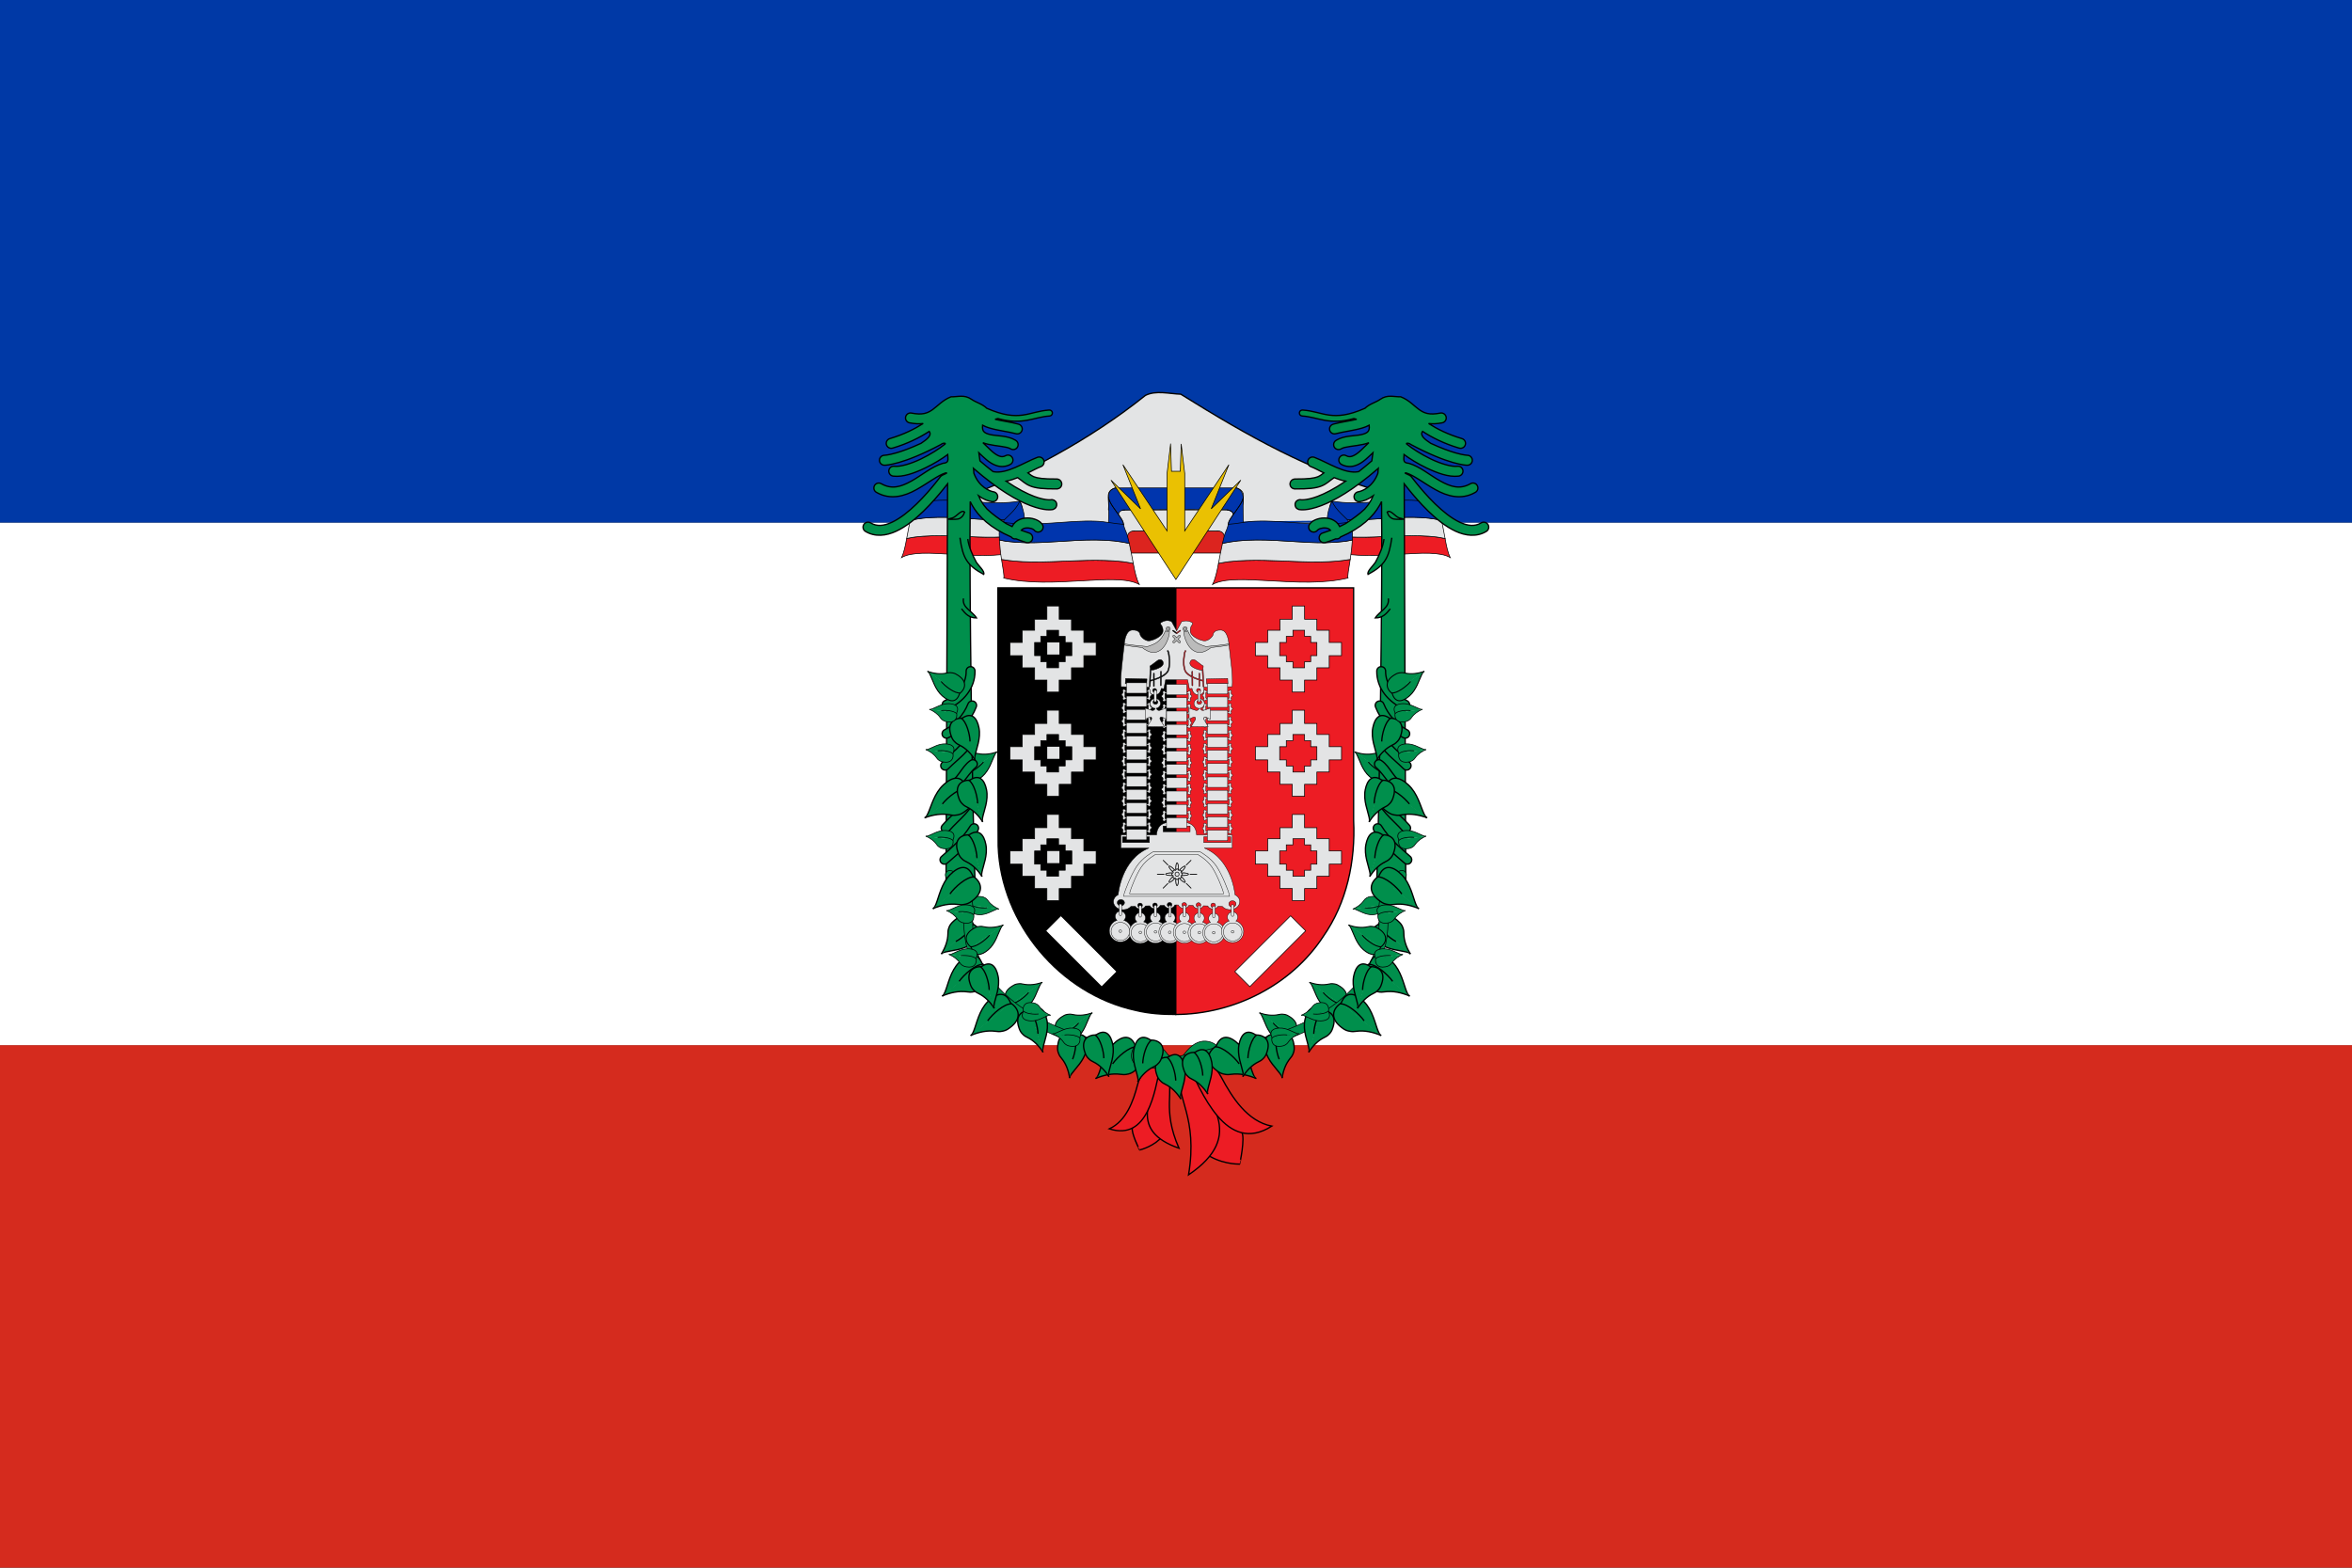 <?xml version="1.0" encoding="UTF-8"?>
<svg version="1.0" viewBox="0 0 900 600" xmlns="http://www.w3.org/2000/svg" xmlns:xlink="http://www.w3.org/1999/xlink">
<rect x="0" y="0" width="900" height="600" fill="#333333" stroke="none"/>
<rect y="400" width="900" height="200" fill="#d52b1e" stroke-width="0"/>
<rect y="200" width="900" height="200" fill="#fff" stroke-width="0"/>
<rect width="900" height="200" fill="#0039a6" stroke-width="0"/>
<g transform="matrix(.845 0 0 .845 322.18 145.03)">
<path d="m138.81 238.07h-9.806s-12.415 8.783-13.229 9.842c-0.95 1.237-1.422 3.771 0 5.028 1.422 1.257 4.394 1.22 5.859 0s0-4.881 0-4.881l6.802-0.057s-1.279 3.747 0 4.996 3.836 1.243 5.114 0c1.279-1.243 0-4.971 0-4.971l7.454-0.025s-0.75 3.017 0 4.767 4.7 1.629 5.573 0.286c1.012-1.558 0-5.027 0-5.027l8.027-0.057s-1.334 3.492 0 5c1.334 1.508 3.95 1.508 5.286 0 1.336-1.508 0-5 0-5l6.573-0.057s-1.271 3.478 0.115 5c1.385 1.522 4.421 1.851 5.427 0.115 0.956-1.65 0.862-2.904 0-5.116-0.63-1.616-12-9.842-12-9.842h-10.973v-3.056l-10.221 0.137v2.92zm2.194 0h5.573v4.859h-5.573v-4.859z" fill="#fff" fill-rule="evenodd"/>
<path d="m116.65 141v86h-3.075v-3h16.421v3h-3v-11.163h3v2.738h-16.421v-2.738h13.421v-8.183h3v2.51h-16.421v-2.51h13.421v-8.654h3v3h-16.421v-3h13.421v-8h3v2.576h-16.421v-2.576h13.421v-8.51h3v2.837h-16.421v-2.837h13.421v-8.327h3v2.837h-16.421v-2.837h13.421v-8.327h3v2.741h-16.421v-2.741h13.421v-8.346h3v2.837h-16.421v-2.837h13.421v-8.49h3v3h-16.421v-3h13.421v-8h11.66l-0.163 2.416h-24.918v-2.416h3.075z" fill="#fff" fill-rule="evenodd"/>
<path d="m138.86 141v86h-3.075v-3h16.421v3h-3v-11.163h3v2.738h-16.421v-2.738h13.421v-8.183h3v2.51h-16.421v-2.51h13.421v-8.654h3v3h-16.421v-3h13.421v-8h3v2.576h-16.421v-2.576h13.421v-8.51h3v2.837h-16.421v-2.837h13.421v-8.327h3v2.837h-16.421v-2.837h13.421v-8.327h3v2.741h-16.421v-2.741h13.421v-8.346h3v2.837h-16.421v-2.837h13.421v-8.49h3v3h-16.421v-3h13.421v-8h11.66l0.163 2.743-25.244-0.327v-2.416h3.075z" fill="#fff" fill-rule="evenodd"/>
<path d="m161.07 141v86h-3.075v-3h16.421v3h-3v-11.163h3v2.738h-16.421v-2.738h13.421v-8.183h3v2.51h-16.421v-2.51h13.421v-8.654h3v3h-16.421v-3h13.421v-8h3v2.576h-16.421v-2.576h13.421v-8.51h3v2.837h-16.421v-2.837h13.421v-8.327h3v2.837h-16.421v-2.837h13.421v-8.327h3v2.741h-16.421v-2.741h13.421v-8.346h3v2.837h-16.421v-2.837h13.421v-8.49h3v3h-16.421v-3h13.421v-8h3v2.416h-16.421v-2.416h3.075z" fill="#fff" fill-rule="evenodd"/>
<path d="m116 227h55.581l2.419 4-8 3h-17v1.403h-1v-2.403h16v-3h-40v3h16v3h-1v-2h-17l-7.441-3 1.441-4z" fill="#fff" fill-rule="evenodd"/>
<path d="m143.82 116.05c0.801-0.069 13.154 3.916 12.404 4.786s-3.834 3.728-3.223 4.607c0.611 0.879 1.611 4.306 4 3.556s3.058-12.903 8.647-12.994c4.642-0.074 8.482 25.287 8.482 25.287l-60.714-0.129s3.429-25.107 8.614-25.158c4.622-0.044 4.971 10.388 8.97 12.994s3.75-1.806 5-3.556-2.5-3.694-3-4.444 10.018-4.881 10.819-4.95zm0.377 10.7c-1.531 0.036-7.589 2.25-8.723 4.25s-0.104 5.25 0.527 7 1.616-4.245 2.577-6 10.066-2 10.947 0 1.607 7.628 2.476 6 1.25-4.882 1-7-7.273-4.285-8.804-4.25z" fill="#fff" fill-rule="evenodd"/>
<g transform="translate(0 .831)">
<path d="m51.233 65.182 2.188-11.446c29.784-11.407 59.194-27.246 83.985-47.107 4.742-2.405 10.869-0.724 16.019-0.552 31.236 19.459 57.515 34.208 93.906 45.296l3.867 11.6" fill="#e3e4e5" fill-rule="evenodd" stroke="#000" stroke-width=".599px"/>
<g transform="translate(7.673)">
<g stroke="#000" stroke-linecap="round" stroke-linejoin="bevel" stroke-width=".299">
<path d="m174.69 68.031h-61.281v10h61.281v-10z" fill="#dc241f"/>
<path d="m166.9 58.531h-52.906v9.5h55.838c-0.977-3.167 2.045-8.879-2.932-9.5z" fill="#e3e4e5"/>
<path d="m113 58.531c18.013 0 36.026-0.528 54.039-0.143 1.661 0.563 3.584 2.184 5.377 2.242 1.825-4.423 3.048-11.049-1.705-12.099h-4.656-48.595c-6.281 0.118-3.969 5.242-4.459 10z" fill="#0035ad"/>
</g>
<g transform="translate(-.898)">
<g id="g">
<path d="m121.27 58.523c-1.91 0.055-2.804 0.886-2.893 2.57-0.796 2.023-2.394-2.726-2.684-3.93" fill="#0035ad" fill-rule="evenodd" stroke="#000" stroke-linecap="round" stroke-width=".299"/>
<path d="m118.9 65.935c5.723-0.063-4.496-8.501-5.035-13.324 0.37 5.322 2.3e-4 10.46 0 15.69" fill="#0035ad" fill-rule="evenodd" stroke="#000" stroke-width=".299"/>
<path d="m125.83 67.947c-1.91 0.055-3.198 0.951-3.287 2.636-0.796 2.023-2.394-2.726-2.684-3.93" fill="#e3e4e5" fill-rule="evenodd" stroke="#000" stroke-width=".299"/>
<g transform="matrix(.862 0 0 .905 -33.427 -3.413)">
<path d="m124.56 80.906c-1.888 0.289-3.77 0.59-5.656 0.75-2.752 0.233-5.5 0.375-8.25 0.406-5.499 0.063-11.007-0.21-16.5-0.438s-10.979-0.42-16.469-0.25c-2.745 0.085-5.474 0.249-8.219 0.562-1.518 0.173-3.044 0.517-4.562 0.781-0.671 3.639-1.45 7.148-2.688 9.531 10.356-5.777 39.422 2.364 61.344-2.906-0.33-0.646 0.322-4.31 1-8.438z" fill="#ed1c24" fill-rule="evenodd" stroke="#000" stroke-width=".339"/>
<path d="m125.53 72.094c-1.087 0.186-2.209 0.492-3.281 0.625-2.785 0.346-5.512 0.53-8.219 0.594-5.413 0.127-10.692-0.213-16-0.562-5.308-0.35-10.641-0.701-16.125-0.656-2.742 0.023-5.536 0.153-8.375 0.438-2.227 0.223-4.507 0.649-6.812 1.094-0.62 2.88-1.225 5.907-1.812 9.094 1.518-0.264 3.044-0.608 4.562-0.781 2.745-0.314 5.474-0.477 8.219-0.562 5.49-0.17 10.976 0.022 16.469 0.25s11.001 0.5 16.5 0.438c2.75-0.031 5.498-0.173 8.25-0.406 1.887-0.16 3.768-0.461 5.656-0.75 0.488-2.968 0.785-5.863 0.969-8.812z" fill="#e3e4e5" fill-rule="evenodd" stroke="#000" stroke-width=".339"/>
<path d="m81.906 63.594c-4.223 0.176-8.171 0.762-11.75 2.125-1.701 0.927-2.633 4.173-3.438 7.906 2.306-0.444 4.586-0.87 6.812-1.094 2.839-0.285 5.633-0.415 8.375-0.438 5.484-0.045 10.817 0.307 16.125 0.656 5.308 0.35 10.587 0.689 16 0.562 2.706-0.063 5.433-0.248 8.219-0.594 1.072-0.133 2.194-0.439 3.281-0.625 0.235-3.775 0.116-7.126-1.438-8.031-14.465 2.253-29.52-0.998-42.188-0.469z" fill="#0035ad" fill-rule="evenodd" stroke="#000" stroke-width=".339"/>
</g>
<path d="m64.952 65.164c2.418-3.517 6.966-6.113 8.758-10.634 3.94 7.99 0.951 12.785 3.232 13.032-3.245 1.124-9.06-0.817-11.989-2.398z" fill="#0035ad" fill-rule="evenodd" stroke="#000" stroke-linejoin="bevel" stroke-width=".299"/>
<g transform="matrix(-1 0 0 1 190.05 0)">
<path d="m124.56 80.906c-1.888 0.289-3.77 0.59-5.656 0.75-2.752 0.233-5.5 0.375-8.25 0.406-5.499 0.063-11.007-0.21-16.5-0.438s-10.979-0.42-16.469-0.25c-2.745 0.085-5.474 0.249-8.219 0.562-1.518 0.173-3.044 0.517-4.562 0.781-0.671 3.639-1.45 7.148-2.688 9.531 10.356-5.777 39.422 2.364 61.344-2.906-0.33-0.646 0.322-4.31 1-8.438z" fill="#ed1c24" fill-rule="evenodd" stroke="#000" stroke-width=".299"/>
<path d="m125.53 72.094c-1.087 0.186-2.209 0.492-3.281 0.625-2.785 0.346-5.512 0.53-8.219 0.594-5.413 0.127-10.692-0.213-16-0.562-5.308-0.35-10.641-0.701-16.125-0.656-2.742 0.023-5.536 0.153-8.375 0.438-2.227 0.223-4.507 0.649-6.812 1.094-0.62 2.88-1.225 5.907-1.812 9.094 1.518-0.264 3.044-0.608 4.562-0.781 2.745-0.314 5.474-0.477 8.219-0.562 5.49-0.17 10.976 0.022 16.469 0.25s11.001 0.5 16.5 0.438c2.75-0.031 5.498-0.173 8.25-0.406 1.887-0.16 3.768-0.461 5.656-0.75 0.488-2.968 0.785-5.863 0.969-8.812z" fill="#e3e4e5" fill-rule="evenodd" stroke="#000" stroke-width=".299"/>
<path d="m81.906 63.594c-4.251 0.117-8.377 1.161-12.612 1.436-0.04 0.658-0.553 2.23-1.027 3.184-0.626 1.454-1.107 3.359-1.549 5.411 2.306-0.444 4.586-0.87 6.812-1.094 2.839-0.285 5.633-0.415 8.375-0.438 5.484-0.045 10.817 0.307 16.125 0.656 5.308 0.35 10.587 0.689 16 0.562 2.706-0.063 5.433-0.248 8.219-0.594 1.072-0.133 2.194-0.439 3.281-0.625 0.235-3.775 0.116-7.126-1.438-8.031-14.465 2.253-29.52-0.998-42.188-0.469z" fill="#0035ad" fill-rule="evenodd" stroke="#000" stroke-width=".299"/>
</g>
<path d="m117.59 48.265c-10.343 3.13 4.03 13.416 3.123 16.999" fill="none" stroke="#000" stroke-width=".299"/>
</g>
<use transform="matrix(-1 0 0 1 288.88 0)" width="287.084" height="362.919" xlink:href="#g"/>
</g>
<path d="m141.14 28.594-1.594 13.406v26l-20-30 8 20-13.406-13 29.406 45 29.406-45-13.406 13 8-20-20 30v-26l-1.594-13.406-0.406 12.406h-4l-0.406-12.406z" fill="#eac102" fill-rule="evenodd" stroke="#000" stroke-width=".299"/>
</g>
<g transform="translate(7.673)">
<path d="m143.5 93.781h-80.563c0.066 39.01-0.109 78.024 0.125 117.03 1.243 35.008 28.032 66.982 62.25 74.375 5.976 1.456 12.085 1.871 18.188 1.844v-193.25z" fill-rule="evenodd" stroke="#000" stroke-width=".599"/>
<path d="m143.5 93.781v193.25c26.221-0.117 52.286-13.173 66.781-35.344 10.701-15.285 14.632-34.181 13.75-52.594v-105.31c-26.842 1e-6 -53.69 0-80.531 0z" fill="#ed1c24" fill-rule="evenodd" stroke="#000" stroke-width=".599"/>
<rect x="85.275" y="118.52" width="5.533" height="5.48" ry="0" fill="#e3e4e5"/>
<rect x="85.275" y="165.76" width="5.533" height="5.48" fill="#e3e4e5"/>
<rect x="85.275" y="213" width="5.533" height="5.48" fill="#e3e4e5"/>
<g id="i" transform="translate(-.458)">
<path id="c" d="m196.72 102v6h-5.562v5h-5.594v5.531h-5.562v5.969h5.562v5.5h5.594v5.562h5.562v5.438h5.562v-5.438h5.562v-5.562h5.594v-5.5h5.562v-5.969h-5.562v-5.531h-5.594v-5h-5.562v-6h-5.562zm0.281 11h5.281v2.766h2.781v2.766h2.781v5.969h-2.781v2.75h-2.781v2.75h-5.281v-2.75h-3v-2.75h-3v-5.969h3v-2.766h3v-2.766z" fill="#e3e4e5" fill-rule="evenodd" stroke="#000" stroke-width=".299"/>
<use transform="translate(0 47.216)" width="287.084" height="362.919" xlink:href="#c"/>
<use transform="translate(0 94.433)" width="287.084" height="362.919" xlink:href="#c"/>
<rect transform="matrix(-.707 .707 .707 .707 0 0)" x="32.789" y="309.95" width="35.781" height="9.655" fill="#fff" stroke="#000" stroke-linecap="round" stroke-linejoin="bevel" stroke-width=".299"/>
</g>
<use transform="matrix(-1 0 0 1 286.96 0)" width="287.084" height="362.919" xlink:href="#i"/>
<g transform="matrix(.148 0 0 .148 108.24 103.04)" fill-rule="evenodd" stroke="#000" stroke-width="1.215">
<path d="m81.426 116.79s-3.535-10.607 4.546-15.657c8.081-5.051 70.206 11.112 82.327 3.535 12.122-7.576 33.335-23.739 33.335-31.315s0.505-22.223 10.607-20.708c10.102 1.515 13.132 4.546 12.122 7.071-1.01 2.525 3.535 16.668 9.596 19.698 6.061 3.03 9.091 3.535 14.142 0.505 5.051-3.03 10.102-8.586 8.081-14.647-2.02-6.061 0-19.193 8.586-15.657s11.112 20.203 14.647 25.759c3.535 5.556 36.365 31.82 53.538 31.82 17.173 0 66.165-1.01 66.165-1.01s6.566 4.546-2.525 15.152c-9.091 10.607-97.985 30.81-108.09 20.708-10.102-10.102 9.596-19.193-22.728-20.708s-52.023-3.535-57.579 1.01 5.051 11.617-22.223 21.213-59.599 22.223-77.277 4.041c-17.678-18.183-28.284-29.8-27.274-30.81z" fill="#bbb" stroke-width="1.215"/>
<path d="m219.09 655.19c-38.575 1.244-39.149 32.892-39.549 38.334h-109.2v40.377h85.782c-0.672 0.281-1.194 0.486-1.878 0.773-82.13 34.532-91.903 138.08-92.244 142.01-8.635 4.314-14.417 12.161-14.417 21.155 1.77e-4 13.624 13.258 24.69 29.606 24.69 9.799 0 18.415-3.991 23.807-10.108l13.036-0.442c2.744 4.832 8.628 8.23 15.466 8.23 7.33-1e-5 13.522-3.88 15.963-9.28l12.981-0.442c2.601 5.121 8.653 8.727 15.742 8.727 7.57 0 13.98-4.097 16.239-9.777l12.483-0.442c2.441 5.399 8.689 9.28 16.018 9.28 7.812 0 14.406-4.367 16.46-10.329l3.48-0.11h3.701l3.535 0.11c2.054 5.962 8.648 10.329 16.46 10.329 7.33 0 13.522-3.88 15.963-9.28l12.483 0.442c2.259 5.68 8.669 9.777 16.239 9.777 7.089 0 13.197-3.606 15.797-8.727l12.925 0.442c2.441 5.399 8.688 9.28 16.018 9.28 6.837-1e-5 12.722-3.398 15.466-8.23l12.98 0.442c5.392 6.117 14.063 10.108 23.862 10.108 16.348 2e-5 29.606-11.067 29.606-24.69 0-8.994-5.837-16.842-14.472-21.155-0.341-3.928-10.059-107.48-92.189-142.01-0.684-0.288-1.206-0.492-1.878-0.773h85.781v-40.377h-109.26c-0.407-5.442-0.974-37.089-39.549-38.334-23.573 0.168-23.433 0.48-43.25 0zm-19.609 11.268h82.522v17.455h-82.522v-17.455zm-124.34 33.142h82.467v17.455h-82.467v-17.455zm248.73 0h82.467v17.455h-82.467v-17.455zm-253.7 191.78c6.098 0 11.047 4.355 11.047 9.722 1.77e-4 5.366-4.949 9.722-11.047 9.722-6.098 0-11.047-4.355-11.047-9.722 1.77e-4 -5.366 4.949-9.722 11.047-9.722zm341.36 3.701c6.098 0 11.047 4.355 11.047 9.722s-4.949 9.722-11.047 9.722c-6.098 0-11.047-4.355-11.047-9.722s4.949-9.722 11.047-9.722zm-192.28 5.247c4.006-2e-5 7.236 3.067 7.236 6.849-1.7e-4 3.783-3.23 6.849-7.236 6.849-4.006-2e-5 -7.291-3.067-7.291-6.849-1.7e-4 -3.783 3.285-6.849 7.291-6.849zm44.796 0.276c4.006 0 7.291 3.067 7.291 6.849 0 3.783-3.285 6.849-7.291 6.849-4.006 0-7.236-3.067-7.236-6.849s3.229-6.849 7.236-6.849zm43.636 0.497c4.006 0 7.236 3.067 7.236 6.849-1.8e-4 3.783-3.229 6.849-7.236 6.849s-7.292-3.067-7.291-6.849c0-3.783 3.284-6.849 7.291-6.849zm-133.12 0.773c4.006 2e-5 7.236 3.067 7.236 6.849 0 3.783-3.229 6.849-7.236 6.849-4.007 1e-5 -7.291-3.067-7.291-6.849-1.8e-4 -3.783 3.284-6.849 7.291-6.849zm-45.625 0.331c4.006 2e-5 7.236 3.067 7.236 6.849 1.7e-4 3.783-3.229 6.849-7.236 6.849-4.006 2e-5 -7.292-3.067-7.291-6.849 0-3.783 3.284-6.849 7.291-6.849zm223.71 0c4.006 2e-5 7.291 3.067 7.291 6.849 0 3.783-3.285 6.849-7.291 6.849-4.006 2e-5 -7.236-3.067-7.236-6.849 0-3.783 3.229-6.849 7.236-6.849z" fill="#e3e4e5" stroke-width="1.215"/>
<path d="m225.55 41.183s-14.643-9.597-33.583 3.535v4.419c1.8e-4 0 7.954 7.07 7.07 21.211-0.884 14.14-24.746 26.513-40.654 29.165-15.908 2.651-29.165-15.908-29.165-17.676 1.7e-4 -1.768-0.884-15.908-23.862-15.024-19.569 0.753-23.714 32.729-24.525 42.255 13.422 2.32 38.603 5.491 70.481 8.12 23.862-7.954 39.77-13.257 55.678-48.608 3.093 4.419 8.404 4.297 11.931 3.093 0.332 11.82-11.489 59.655-45.956 63.632-14.14 1.326-30.601-8.948-37.56-15.024-18.599-1.903-38.864-4.452-54.905-7.678-0.13 1.015-3.508 27.484-7.843 69.1-4.419 42.421-1.768 58.329-1.768 58.329l86.61 1.768c1.7e-4 0-4.428 18.515 10.163 22.094 23.42 5.745 26.071-18.559 26.071-18.559l7.954 0.884 5.303-27.397h67.498l5.303 27.397 7.954-0.884c1.7e-4 0 2.651 24.304 26.071 18.559 14.592-3.579 10.163-22.094 10.163-22.094l86.61-1.768c1.8e-4 0 2.651-15.908-1.768-58.329-4.335-41.617-7.713-68.085-7.843-69.1-16.04 3.225-36.305 5.775-54.905 7.678-6.96 6.076-23.42 16.35-37.56 15.024-34.467-3.977-46.288-51.811-45.956-63.632 3.527 1.204 8.838 1.326 11.931-3.093 15.908 35.351 31.816 40.654 55.678 48.608 31.878-2.629 57.059-5.8 70.481-8.12-0.811-9.527-4.956-41.503-24.525-42.255-22.978-0.884-23.862 13.257-23.862 15.024 1.8e-4 1.768-13.257 20.327-29.165 17.676-15.908-2.651-39.77-15.024-40.654-29.165-0.884-14.14 7.07-21.211 7.07-21.211v-4.419c-16.162-11.112-33.583-3.535-33.583-3.535l-15.19 27.839-15.19-27.839zm-10.605 15.356c3.624 0 6.573 2.821 6.573 6.352 1.7e-4 3.531-2.949 6.407-6.573 6.407-3.624 0-6.573-2.876-6.573-6.407 0-3.531 2.949-6.352 6.573-6.352zm51.59 0c3.624 0 6.573 2.821 6.573 6.352 1.8e-4 3.531-2.949 6.407-6.573 6.407-3.624 0-6.573-2.876-6.573-6.407 0-3.531 2.949-6.352 6.573-6.352zm-51.59 3.866c-1.422 0-2.596 1.1-2.596 2.486 1.8e-4 1.385 1.174 2.541 2.596 2.541 1.422 0 2.541-1.155 2.541-2.541 1.7e-4 -1.385-1.119-2.486-2.541-2.486zm51.59 0c-1.422 0-2.541 1.1-2.541 2.486 1.7e-4 1.385 1.119 2.541 2.541 2.541s2.596-1.155 2.596-2.541c0-1.385-1.174-2.486-2.596-2.486zm-36.953 6.684c0.444-0.105 0.911-0.004 1.27 0.276l9.887 7.181 9.887-7.181c0.36-0.28 0.827-0.382 1.27-0.276 0.58 0.137 1.052 0.629 1.16 1.215 0.108 0.587-0.169 1.157-0.663 1.491l-11.655 8.451-11.655-8.451c-0.494-0.334-0.77-0.905-0.663-1.491 0.108-0.587 0.579-1.078 1.16-1.215zm2.596 15.466c0.813 0 1.586 0.316 2.209 0.939l6.352 6.352 6.352-6.352c1.246-1.246 3.228-1.246 4.474 0 1.246 1.246 1.246 3.228 0 4.474l-6.352 6.352 6.352 6.352c1.246 1.246 1.246 3.228 0 4.474-1.246 1.246-3.228 1.246-4.474 0l-6.352-6.352-6.352 6.352c-1.246 1.246-3.228 1.246-4.474 0-1.246-1.246-1.246-3.228 0-4.474l6.352-6.352-6.352-6.352c-1.247-1.246-1.246-3.228 0-4.474 0.623-0.623 1.451-0.939 2.265-0.939zm-18.67 46.343c0.57-0.025 1.105 0.274 1.381 0.773 1.8e-4 0 1.428 2.296 2.375 5.137 0.344 1.031 0.795 3.369 1.381 7.125 0.586 3.756 1.212 8.726 1.547 14.251 0.67 11.05 0.257 24.371-3.866 34.909-3.29 8.408-12.302 14.946-22.15 19.94l-0.276 24.58c0.071 0.576-0.172 1.125-0.663 1.436s-1.167 0.311-1.657 0c-0.491-0.311-0.734-0.86-0.663-1.436l0.221-23.144c-2.079 0.979-4.18 1.909-6.242 2.762-4.437 1.836-8.61 3.35-12.207 4.529v18.062c0.071 0.576-0.172 1.125-0.663 1.436s-1.167 0.311-1.657 0c-0.491-0.311-0.734-0.86-0.663-1.436v-17.123c-4.548 1.403-7.751 2.18-8.562 2.375l-1.27 17.013v0.055l-2.983-0.166v-0.055-0.11l2.651-52.861c-0.046-0.577 0.217-1.146 0.718-1.436 0.146-0.873-1.413-5.169-1.215-7.346 0.221-2.43 2.209-2.872 5.082-4.64 2.872-1.768 20.106-15.687 21.873-15.908 0.663-0.083 2.045-0.469 3.756-0.497 2.853-0.047 6.573 0.911 9.059 6.021 3.977 8.175-1.326 16.35-20.548 23.199-9.087 3.238-13.587 3.245-15.853 2.375l-1.547 31.319c1.069-0.261 4.368-1.093 8.838-2.486v-17.731c-0.012-0.404 0.161-0.814 0.442-1.105 0.281-0.291 0.645-0.439 1.049-0.442 0.404 0.003 0.769 0.151 1.05 0.442 0.281 0.291 0.453 0.701 0.442 1.105v16.736c3.346-1.108 7.004-2.392 11.102-4.088 2.467-1.021 4.955-2.156 7.402-3.369l0.166-15.024c-0.028-0.782 0.548-1.455 1.326-1.547 0.433-0.045 0.842 0.09 1.16 0.387 0.318 0.297 0.512 0.726 0.497 1.16l-0.166 13.478c8.93-4.803 16.745-10.811 19.388-17.565 3.831-9.789 4.301-22.76 3.646-33.583-0.328-5.412-0.918-10.302-1.491-13.975-0.573-3.673-1.227-6.334-1.326-6.628-0.82-2.461-2.044-4.585-2.044-4.585-0.291-0.447-0.35-1.014-0.11-1.491 0.239-0.477 0.738-0.793 1.27-0.829zm54.463 0c0.533 0.035 1.032 0.351 1.27 0.829 0.239 0.477 0.181 1.044-0.11 1.491 1.7e-4 0-1.223 2.123-2.044 4.585-0.098 0.295-0.752 2.955-1.326 6.628-0.573 3.673-1.164 8.563-1.491 13.975-0.656 10.824-0.185 23.794 3.646 33.583 2.643 6.754 10.458 12.762 19.388 17.565l-0.166-13.478c-0.015-0.434 0.179-0.863 0.497-1.16 0.318-0.297 0.727-0.432 1.16-0.387 0.777 0.092 1.354 0.764 1.326 1.547l0.166 15.024c2.447 1.214 4.934 2.349 7.402 3.369 4.099 1.696 7.756 2.979 11.103 4.088v-16.736c-0.011-0.404 0.161-0.814 0.442-1.105 0.281-0.291 0.645-0.439 1.049-0.442 0.404 0.003 0.769 0.151 1.05 0.442 0.281 0.291 0.453 0.701 0.442 1.105v17.731c4.47 1.392 7.768 2.225 8.838 2.486l-1.547-31.319c-2.266 0.87-6.766 0.863-15.853-2.375-19.222-6.849-24.525-15.024-20.548-23.199 2.486-5.109 6.206-6.068 9.059-6.021 1.712 0.028 3.093 0.414 3.756 0.497 1.768 0.221 19.001 14.14 21.873 15.908 2.872 1.768 4.861 2.209 5.082 4.64 0.198 2.177-1.361 6.473-1.215 7.346 0.501 0.29 0.764 0.859 0.718 1.436l2.651 52.861v0.11 0.055l-2.983 0.166v-0.055l-1.27-17.013c-0.81-0.195-4.014-0.972-8.562-2.375v17.123c0.071 0.576-0.172 1.125-0.663 1.436-0.49 0.311-1.167 0.311-1.657 0-0.491-0.311-0.734-0.86-0.663-1.436v-18.062c-3.597-1.179-7.77-2.693-12.207-4.529-2.061-0.853-4.163-1.783-6.242-2.762l0.221 23.144c0.071 0.576-0.172 1.125-0.663 1.436-0.49 0.311-1.167 0.311-1.657 0-0.491-0.311-0.734-0.86-0.663-1.436l-0.276-24.58c-9.848-4.994-18.86-11.532-22.15-19.94-4.123-10.538-4.536-23.86-3.866-34.909 0.335-5.525 0.96-10.495 1.547-14.251 0.587-3.756 1.037-6.094 1.381-7.125 0.947-2.841 2.375-5.137 2.375-5.137 0.276-0.499 0.811-0.799 1.381-0.773zm-183.44 85.892 65.51 1.602-0.884 15.3-65.51-0.773 0.884-16.129zm312.41 0 0.884 16.129-65.51 0.773-0.884-15.3 65.51-1.602zm-223.37 30.601c3.45 0 6.242 2.688 6.242 5.965 0 3.277-2.792 5.91-6.242 5.91s-6.242-2.633-6.242-5.91c3.6e-4 -3.277 2.792-5.965 6.242-5.965zm134.33 0c3.45 0 6.241 2.688 6.242 5.965 1.7e-4 3.277-2.792 5.91-6.242 5.91-3.449 0-6.242-2.633-6.242-5.91 1.8e-4 -3.277 2.792-5.965 6.242-5.965z" fill="#e3e4e5" stroke-width="1.215"/>
<g transform="matrix(1.768 0 0 1.768 -5437.2 -522.84)" fill="#e3e4e5" stroke-width=".688">
<g transform="translate(-210.72 1.24e-7)">
<path d="m3400.5 461.93c-1.269 0-2.281 1.044-2.281 2.312-1e-4 0.65 0.253 1.238 0.688 1.656-0.282 0.779-0.538 1.73-0.719 2.906-1.091 0.179-1.906 1.109-1.906 2.25-1e-4 1.131 0.798 2.059 1.875 2.25 0.214 1.119 0.584 2.007 0.969 2.719-0.56 0.419-0.906 1.091-0.906 1.844-1e-4 1.269 1.013 2.281 2.281 2.281 1.131 0 2.057-0.802 2.25-1.875h8.094v-1.875h-8.062c-0.052-0.632-0.212-1.158-0.812-1.281 0.13-2.806 0.16-5.236-0.031-8.656 0.322-0.081 0.526-0.238 0.656-0.438h8.25v-1.875h-8.031c-0.05-1.226-1.075-2.219-2.312-2.219z"/>
<path d="m3400.5 438.91c-1.269 0-2.281 1.044-2.281 2.312-1e-4 0.65 0.253 1.238 0.688 1.656-0.282 0.779-0.538 1.73-0.719 2.906-1.091 0.179-1.906 1.109-1.906 2.25-1e-4 1.131 0.798 2.059 1.875 2.25 0.214 1.119 0.584 2.007 0.969 2.719-0.56 0.419-0.906 1.091-0.906 1.844-1e-4 1.269 1.013 2.281 2.281 2.281 1.131 0 2.057-0.802 2.25-1.875h8.094v-1.875h-8.062c-0.052-0.632-0.212-1.158-0.812-1.281 0.13-2.806 0.16-5.236-0.031-8.656 0.322-0.081 0.526-0.238 0.656-0.438h8.25v-1.875h-8.031c-0.05-1.226-1.075-2.219-2.312-2.219z"/>
<path d="m3400.5 507.96c-1.269 0-2.281 1.044-2.281 2.312-1e-4 0.65 0.253 1.238 0.688 1.656-0.282 0.779-0.538 1.73-0.719 2.906-1.091 0.179-1.906 1.109-1.906 2.25-1e-4 1.131 0.798 2.059 1.875 2.25 0.214 1.119 0.584 2.007 0.969 2.719-0.56 0.419-0.906 1.091-0.906 1.844-1e-4 1.269 1.013 2.281 2.281 2.281 1.131 0 2.057-0.802 2.25-1.875h8.094v-1.875h-8.062c-0.052-0.632-0.212-1.158-0.812-1.281 0.13-2.806 0.16-5.236-0.031-8.656 0.322-0.081 0.526-0.238 0.656-0.438h8.25v-1.875h-8.031c-0.05-1.226-1.075-2.219-2.312-2.219z"/>
<path d="m3400.5 554c-1.269 0-2.281 1.044-2.281 2.312-1e-4 0.65 0.253 1.238 0.688 1.656-0.282 0.779-0.538 1.73-0.719 2.906-1.091 0.179-1.906 1.109-1.906 2.25-1e-4 1.131 0.798 2.059 1.875 2.25 0.214 1.119 0.584 2.007 0.969 2.719-0.56 0.419-0.906 1.091-0.906 1.844-1e-4 1.269 1.013 2.281 2.281 2.281 1.131 0 2.057-0.802 2.25-1.875h8.094v-1.875h-8.062c-0.052-0.632-0.212-1.158-0.812-1.281 0.13-2.806 0.16-5.236-0.031-8.656 0.322-0.081 0.526-0.238 0.656-0.438h8.25v-1.875h-8.031c-0.05-1.226-1.075-2.219-2.312-2.219z"/>
<path d="m3400.5 600.03c-1.269 0-2.281 1.044-2.281 2.312-1e-4 0.65 0.253 1.238 0.688 1.656-0.282 0.779-0.538 1.73-0.719 2.906-1.091 0.179-1.906 1.109-1.906 2.25-1e-4 1.131 0.798 2.059 1.875 2.25 0.214 1.119 0.584 2.007 0.969 2.719-0.56 0.419-0.906 1.091-0.906 1.844-1e-4 1.269 1.013 2.281 2.281 2.281 1.131 0 2.057-0.802 2.25-1.875h8.094v-1.875h-8.062c-0.052-0.632-0.212-1.158-0.812-1.281 0.13-2.806 0.16-5.236-0.031-8.656 0.322-0.081 0.526-0.238 0.656-0.438h8.25v-1.875h-8.031c-0.05-1.226-1.075-2.219-2.312-2.219z"/>
<path d="m3400.5 646.07c-1.269 0-2.281 1.044-2.281 2.312-1e-4 0.65 0.253 1.238 0.688 1.656-0.282 0.779-0.538 1.73-0.719 2.906-1.091 0.179-1.906 1.109-1.906 2.25-1e-4 1.131 0.798 2.059 1.875 2.25 0.214 1.119 0.584 2.007 0.969 2.719-0.56 0.419-0.906 1.091-0.906 1.844-1e-4 1.269 1.013 2.281 2.281 2.281 1.131 0 2.057-0.802 2.25-1.875h8.094v-1.875h-8.062c-0.052-0.632-0.212-1.158-0.812-1.281 0.13-2.806 0.16-5.236-0.031-8.656 0.322-0.081 0.526-0.238 0.656-0.438h8.25v-1.875h-8.031c-0.05-1.226-1.075-2.219-2.312-2.219z"/>
<path d="m3400.5 484.94c-1.269 0-2.281 1.044-2.281 2.312-1e-4 0.65 0.253 1.238 0.688 1.656-0.282 0.779-0.538 1.73-0.719 2.906-1.091 0.179-1.906 1.109-1.906 2.25-1e-4 1.131 0.798 2.059 1.875 2.25 0.214 1.119 0.584 2.007 0.969 2.719-0.56 0.419-0.906 1.091-0.906 1.844-1e-4 1.269 1.013 2.281 2.281 2.281 1.131 0 2.057-0.802 2.25-1.875h8.094v-1.875h-8.062c-0.052-0.632-0.212-1.158-0.812-1.281 0.13-2.806 0.16-5.236-0.031-8.656 0.322-0.081 0.526-0.238 0.656-0.438h8.25v-1.875h-8.031c-0.05-1.226-1.075-2.219-2.312-2.219z"/>
<path d="m3400.5 530.98c-1.269 0-2.281 1.044-2.281 2.312-1e-4 0.65 0.253 1.238 0.688 1.656-0.282 0.779-0.538 1.73-0.719 2.906-1.091 0.179-1.906 1.109-1.906 2.25-1e-4 1.131 0.798 2.059 1.875 2.25 0.214 1.119 0.584 2.007 0.969 2.719-0.56 0.419-0.906 1.091-0.906 1.844-1e-4 1.269 1.013 2.281 2.281 2.281 1.131 0 2.057-0.802 2.25-1.875h8.094v-1.875h-8.062c-0.052-0.632-0.212-1.158-0.812-1.281 0.13-2.806 0.16-5.236-0.031-8.656 0.322-0.081 0.526-0.238 0.656-0.438h8.25v-1.875h-8.031c-0.05-1.226-1.075-2.219-2.312-2.219z"/>
<path d="m3400.5 577.01c-1.269 0-2.281 1.044-2.281 2.312-1e-4 0.65 0.253 1.238 0.688 1.656-0.282 0.779-0.538 1.73-0.719 2.906-1.091 0.179-1.906 1.109-1.906 2.25-1e-4 1.131 0.798 2.059 1.875 2.25 0.214 1.119 0.584 2.007 0.969 2.719-0.56 0.419-0.906 1.091-0.906 1.844-1e-4 1.269 1.013 2.281 2.281 2.281 1.131 0 2.057-0.802 2.25-1.875h8.094v-1.875h-8.062c-0.052-0.632-0.212-1.158-0.812-1.281 0.13-2.806 0.16-5.236-0.031-8.656 0.322-0.081 0.526-0.238 0.656-0.438h8.25v-1.875h-8.031c-0.05-1.226-1.075-2.219-2.312-2.219z"/>
<path d="m3400.5 623.05c-1.269 0-2.281 1.044-2.281 2.312-1e-4 0.65 0.253 1.238 0.688 1.656-0.282 0.779-0.538 1.73-0.719 2.906-1.091 0.179-1.906 1.109-1.906 2.25-1e-4 1.131 0.798 2.059 1.875 2.25 0.214 1.119 0.584 2.007 0.969 2.719-0.56 0.419-0.906 1.091-0.906 1.844-1e-4 1.269 1.013 2.281 2.281 2.281 1.131 0 2.057-0.802 2.25-1.875h8.094v-1.875h-8.062c-0.052-0.632-0.212-1.158-0.812-1.281 0.13-2.806 0.16-5.236-0.031-8.656 0.322-0.081 0.526-0.238 0.656-0.438h8.25v-1.875h-8.031c-0.05-1.226-1.075-2.219-2.312-2.219z"/>
<path d="m3444.1 461.93c-1.237 0-2.263 0.993-2.312 2.219h-8.031v1.875h8.25c0.13 0.199 0.334 0.357 0.656 0.438-0.192 3.42-0.161 5.85-0.031 8.656-0.601 0.123-0.76 0.649-0.812 1.281h-8.062v1.875h8.094c0.194 1.073 1.119 1.875 2.25 1.875 1.268 0 2.281-1.013 2.281-2.281-2e-4 -0.753-0.346-1.425-0.906-1.844 0.385-0.712 0.755-1.6 0.969-2.719 1.077-0.191 1.875-1.119 1.875-2.25 1e-4 -1.141-0.816-2.071-1.906-2.25-0.18-1.176-0.437-2.128-0.719-2.906 0.434-0.418 0.688-1.006 0.688-1.656-2e-4 -1.269-1.013-2.312-2.281-2.312z"/>
<path d="m3444.1 438.91c-1.237 0-2.263 0.993-2.312 2.219h-8.031v1.875h8.25c0.13 0.199 0.334 0.357 0.656 0.438-0.192 3.42-0.161 5.85-0.031 8.656-0.601 0.123-0.76 0.649-0.812 1.281h-8.062v1.875h8.094c0.194 1.073 1.119 1.875 2.25 1.875 1.268 0 2.281-1.013 2.281-2.281-2e-4 -0.753-0.346-1.425-0.906-1.844 0.385-0.712 0.755-1.6 0.969-2.719 1.077-0.191 1.875-1.119 1.875-2.25 1e-4 -1.141-0.816-2.071-1.906-2.25-0.18-1.176-0.437-2.128-0.719-2.906 0.434-0.418 0.688-1.006 0.688-1.656-2e-4 -1.269-1.013-2.312-2.281-2.312z"/>
<path d="m3444.1 507.96c-1.237 0-2.263 0.993-2.312 2.219h-8.031v1.875h8.25c0.13 0.199 0.334 0.357 0.656 0.438-0.192 3.42-0.161 5.85-0.031 8.656-0.601 0.123-0.76 0.649-0.812 1.281h-8.062v1.875h8.094c0.194 1.073 1.119 1.875 2.25 1.875 1.268 0 2.281-1.013 2.281-2.281-2e-4 -0.753-0.346-1.425-0.906-1.844 0.385-0.712 0.755-1.6 0.969-2.719 1.077-0.191 1.875-1.119 1.875-2.25 1e-4 -1.141-0.816-2.071-1.906-2.25-0.18-1.176-0.437-2.128-0.719-2.906 0.434-0.418 0.688-1.006 0.688-1.656-2e-4 -1.269-1.013-2.312-2.281-2.312z"/>
<path d="m3444.1 554c-1.237 0-2.263 0.993-2.312 2.219h-8.031v1.875h8.25c0.13 0.199 0.334 0.357 0.656 0.438-0.192 3.42-0.161 5.85-0.031 8.656-0.601 0.123-0.76 0.649-0.812 1.281h-8.062v1.875h8.094c0.194 1.073 1.119 1.875 2.25 1.875 1.268 0 2.281-1.013 2.281-2.281-2e-4 -0.753-0.346-1.425-0.906-1.844 0.385-0.712 0.755-1.6 0.969-2.719 1.077-0.191 1.875-1.119 1.875-2.25 1e-4 -1.141-0.816-2.071-1.906-2.25-0.18-1.176-0.437-2.128-0.719-2.906 0.434-0.418 0.688-1.006 0.688-1.656-2e-4 -1.269-1.013-2.312-2.281-2.312z"/>
<path d="m3444.1 600.03c-1.237 0-2.263 0.993-2.312 2.219h-8.031v1.875h8.25c0.13 0.199 0.334 0.357 0.656 0.438-0.192 3.42-0.161 5.85-0.031 8.656-0.601 0.123-0.76 0.649-0.812 1.281h-8.062v1.875h8.094c0.194 1.073 1.119 1.875 2.25 1.875 1.268 0 2.281-1.013 2.281-2.281-2e-4 -0.753-0.346-1.425-0.906-1.844 0.385-0.712 0.755-1.6 0.969-2.719 1.077-0.191 1.875-1.119 1.875-2.25 1e-4 -1.141-0.816-2.071-1.906-2.25-0.18-1.176-0.437-2.128-0.719-2.906 0.434-0.418 0.688-1.006 0.688-1.656-2e-4 -1.269-1.013-2.312-2.281-2.312z"/>
<path d="m3444.1 646.07c-1.237 0-2.263 0.993-2.312 2.219h-8.031v1.875h8.25c0.13 0.199 0.334 0.357 0.656 0.438-0.192 3.42-0.161 5.85-0.031 8.656-0.601 0.123-0.76 0.649-0.812 1.281h-8.062v1.875h8.094c0.194 1.073 1.119 1.875 2.25 1.875 1.268 0 2.281-1.013 2.281-2.281-2e-4 -0.753-0.346-1.425-0.906-1.844 0.385-0.712 0.755-1.6 0.969-2.719 1.077-0.191 1.875-1.119 1.875-2.25 1e-4 -1.141-0.816-2.071-1.906-2.25-0.18-1.176-0.437-2.128-0.719-2.906 0.434-0.418 0.688-1.006 0.688-1.656-2e-4 -1.269-1.013-2.312-2.281-2.312z"/>
<path d="m3444.1 484.94c-1.237 0-2.263 0.993-2.312 2.219h-8.031v1.875h8.25c0.13 0.199 0.334 0.357 0.656 0.438-0.192 3.42-0.161 5.85-0.031 8.656-0.601 0.123-0.76 0.649-0.812 1.281h-8.062v1.875h8.094c0.194 1.073 1.119 1.875 2.25 1.875 1.268 0 2.281-1.013 2.281-2.281-2e-4 -0.753-0.346-1.425-0.906-1.844 0.385-0.712 0.755-1.6 0.969-2.719 1.077-0.191 1.875-1.119 1.875-2.25 1e-4 -1.141-0.816-2.071-1.906-2.25-0.18-1.176-0.437-2.128-0.719-2.906 0.434-0.418 0.688-1.006 0.688-1.656-2e-4 -1.269-1.013-2.312-2.281-2.312z"/>
<path d="m3444.1 530.98c-1.237 0-2.263 0.993-2.312 2.219h-8.031v1.875h8.25c0.13 0.199 0.334 0.357 0.656 0.438-0.192 3.42-0.161 5.85-0.031 8.656-0.601 0.123-0.76 0.649-0.812 1.281h-8.062v1.875h8.094c0.194 1.073 1.119 1.875 2.25 1.875 1.268 0 2.281-1.013 2.281-2.281-2e-4 -0.753-0.346-1.425-0.906-1.844 0.385-0.712 0.755-1.6 0.969-2.719 1.077-0.191 1.875-1.119 1.875-2.25 1e-4 -1.141-0.816-2.071-1.906-2.25-0.18-1.176-0.437-2.128-0.719-2.906 0.434-0.418 0.688-1.006 0.688-1.656-2e-4 -1.269-1.013-2.312-2.281-2.312z"/>
<path d="m3444.1 577.01c-1.237 0-2.263 0.993-2.312 2.219h-8.031v1.875h8.25c0.13 0.199 0.334 0.357 0.656 0.438-0.192 3.42-0.161 5.85-0.031 8.656-0.601 0.123-0.76 0.649-0.812 1.281h-8.062v1.875h8.094c0.194 1.073 1.119 1.875 2.25 1.875 1.268 0 2.281-1.013 2.281-2.281-2e-4 -0.753-0.346-1.425-0.906-1.844 0.385-0.712 0.755-1.6 0.969-2.719 1.077-0.191 1.875-1.119 1.875-2.25 1e-4 -1.141-0.816-2.071-1.906-2.25-0.18-1.176-0.437-2.128-0.719-2.906 0.434-0.418 0.688-1.006 0.688-1.656-2e-4 -1.269-1.013-2.312-2.281-2.312z"/>
<path d="m3444.1 623.05c-1.237 0-2.263 0.993-2.312 2.219h-8.031v1.875h8.25c0.13 0.199 0.334 0.357 0.656 0.438-0.192 3.42-0.161 5.85-0.031 8.656-0.601 0.123-0.76 0.649-0.812 1.281h-8.062v1.875h8.094c0.194 1.073 1.119 1.875 2.25 1.875 1.268 0 2.281-1.013 2.281-2.281-2e-4 -0.753-0.346-1.425-0.906-1.844 0.385-0.712 0.755-1.6 0.969-2.719 1.077-0.191 1.875-1.119 1.875-2.25 1e-4 -1.141-0.816-2.071-1.906-2.25-0.18-1.176-0.437-2.128-0.719-2.906 0.434-0.418 0.688-1.006 0.688-1.656-2e-4 -1.269-1.013-2.312-2.281-2.312z"/>
<rect x="3404.8" y="473.72" width="35" height="18"/>
<rect x="3404.8" y="427.57" width="35" height="18"/>
<rect x="3404.8" y="450.65" width="35" height="18"/>
<rect x="3404.8" y="542.95" width="35" height="18"/>
<rect x="3404.8" y="612.18" width="35" height="18"/>
<rect x="3404.8" y="496.8" width="35" height="18"/>
<rect x="3404.8" y="566.02" width="35" height="18"/>
<rect x="3404.8" y="635.25" width="35" height="18"/>
<rect x="3404.8" y="519.87" width="35" height="18"/>
<rect x="3404.8" y="589.1" width="35" height="18"/>
<rect x="3404.8" y="658.33" width="35" height="18"/>
</g>
<g transform="translate(-140.01 -1.414)">
<path d="m3400.5 461.93c-1.269 0-2.281 1.044-2.281 2.312-1e-4 0.65 0.253 1.238 0.688 1.656-0.282 0.779-0.538 1.73-0.719 2.906-1.091 0.179-1.906 1.109-1.906 2.25-1e-4 1.131 0.798 2.059 1.875 2.25 0.214 1.119 0.584 2.007 0.969 2.719-0.56 0.419-0.906 1.091-0.906 1.844-1e-4 1.269 1.013 2.281 2.281 2.281 1.131 0 2.057-0.802 2.25-1.875h8.094v-1.875h-8.062c-0.052-0.632-0.212-1.158-0.812-1.281 0.13-2.806 0.16-5.236-0.031-8.656 0.322-0.081 0.526-0.238 0.656-0.438h8.25v-1.875h-8.031c-0.05-1.226-1.075-2.219-2.312-2.219z"/>
<path d="m3400.5 438.91c-1.269 0-2.281 1.044-2.281 2.312-1e-4 0.65 0.253 1.238 0.688 1.656-0.282 0.779-0.538 1.73-0.719 2.906-1.091 0.179-1.906 1.109-1.906 2.25-1e-4 1.131 0.798 2.059 1.875 2.25 0.214 1.119 0.584 2.007 0.969 2.719-0.56 0.419-0.906 1.091-0.906 1.844-1e-4 1.269 1.013 2.281 2.281 2.281 1.131 0 2.057-0.802 2.25-1.875h8.094v-1.875h-8.062c-0.052-0.632-0.212-1.158-0.812-1.281 0.13-2.806 0.16-5.236-0.031-8.656 0.322-0.081 0.526-0.238 0.656-0.438h8.25v-1.875h-8.031c-0.05-1.226-1.075-2.219-2.312-2.219z"/>
<path d="m3400.5 507.96c-1.269 0-2.281 1.044-2.281 2.312-1e-4 0.65 0.253 1.238 0.688 1.656-0.282 0.779-0.538 1.73-0.719 2.906-1.091 0.179-1.906 1.109-1.906 2.25-1e-4 1.131 0.798 2.059 1.875 2.25 0.214 1.119 0.584 2.007 0.969 2.719-0.56 0.419-0.906 1.091-0.906 1.844-1e-4 1.269 1.013 2.281 2.281 2.281 1.131 0 2.057-0.802 2.25-1.875h8.094v-1.875h-8.062c-0.052-0.632-0.212-1.158-0.812-1.281 0.13-2.806 0.16-5.236-0.031-8.656 0.322-0.081 0.526-0.238 0.656-0.438h8.25v-1.875h-8.031c-0.05-1.226-1.075-2.219-2.312-2.219z"/>
<path d="m3400.5 554c-1.269 0-2.281 1.044-2.281 2.312-1e-4 0.65 0.253 1.238 0.688 1.656-0.282 0.779-0.538 1.73-0.719 2.906-1.091 0.179-1.906 1.109-1.906 2.25-1e-4 1.131 0.798 2.059 1.875 2.25 0.214 1.119 0.584 2.007 0.969 2.719-0.56 0.419-0.906 1.091-0.906 1.844-1e-4 1.269 1.013 2.281 2.281 2.281 1.131 0 2.057-0.802 2.25-1.875h8.094v-1.875h-8.062c-0.052-0.632-0.212-1.158-0.812-1.281 0.13-2.806 0.16-5.236-0.031-8.656 0.322-0.081 0.526-0.238 0.656-0.438h8.25v-1.875h-8.031c-0.05-1.226-1.075-2.219-2.312-2.219z"/>
<path d="m3400.5 600.03c-1.269 0-2.281 1.044-2.281 2.312-1e-4 0.65 0.253 1.238 0.688 1.656-0.282 0.779-0.538 1.73-0.719 2.906-1.091 0.179-1.906 1.109-1.906 2.25-1e-4 1.131 0.798 2.059 1.875 2.25 0.214 1.119 0.584 2.007 0.969 2.719-0.56 0.419-0.906 1.091-0.906 1.844-1e-4 1.269 1.013 2.281 2.281 2.281 1.131 0 2.057-0.802 2.25-1.875h8.094v-1.875h-8.062c-0.052-0.632-0.212-1.158-0.812-1.281 0.13-2.806 0.16-5.236-0.031-8.656 0.322-0.081 0.526-0.238 0.656-0.438h8.25v-1.875h-8.031c-0.05-1.226-1.075-2.219-2.312-2.219z"/>
<path d="m3400.5 646.07c-1.269 0-2.281 1.044-2.281 2.312-1e-4 0.65 0.253 1.238 0.688 1.656-0.282 0.779-0.538 1.73-0.719 2.906-1.091 0.179-1.906 1.109-1.906 2.25-1e-4 1.131 0.798 2.059 1.875 2.25 0.214 1.119 0.584 2.007 0.969 2.719-0.56 0.419-0.906 1.091-0.906 1.844-1e-4 1.269 1.013 2.281 2.281 2.281 1.131 0 2.057-0.802 2.25-1.875h8.094v-1.875h-8.062c-0.052-0.632-0.212-1.158-0.812-1.281 0.13-2.806 0.16-5.236-0.031-8.656 0.322-0.081 0.526-0.238 0.656-0.438h8.25v-1.875h-8.031c-0.05-1.226-1.075-2.219-2.312-2.219z"/>
<path d="m3400.5 484.94c-1.269 0-2.281 1.044-2.281 2.312-1e-4 0.65 0.253 1.238 0.688 1.656-0.282 0.779-0.538 1.73-0.719 2.906-1.091 0.179-1.906 1.109-1.906 2.25-1e-4 1.131 0.798 2.059 1.875 2.25 0.214 1.119 0.584 2.007 0.969 2.719-0.56 0.419-0.906 1.091-0.906 1.844-1e-4 1.269 1.013 2.281 2.281 2.281 1.131 0 2.057-0.802 2.25-1.875h8.094v-1.875h-8.062c-0.052-0.632-0.212-1.158-0.812-1.281 0.13-2.806 0.16-5.236-0.031-8.656 0.322-0.081 0.526-0.238 0.656-0.438h8.25v-1.875h-8.031c-0.05-1.226-1.075-2.219-2.312-2.219z"/>
<path d="m3400.5 530.98c-1.269 0-2.281 1.044-2.281 2.312-1e-4 0.65 0.253 1.238 0.688 1.656-0.282 0.779-0.538 1.73-0.719 2.906-1.091 0.179-1.906 1.109-1.906 2.25-1e-4 1.131 0.798 2.059 1.875 2.25 0.214 1.119 0.584 2.007 0.969 2.719-0.56 0.419-0.906 1.091-0.906 1.844-1e-4 1.269 1.013 2.281 2.281 2.281 1.131 0 2.057-0.802 2.25-1.875h8.094v-1.875h-8.062c-0.052-0.632-0.212-1.158-0.812-1.281 0.13-2.806 0.16-5.236-0.031-8.656 0.322-0.081 0.526-0.238 0.656-0.438h8.25v-1.875h-8.031c-0.05-1.226-1.075-2.219-2.312-2.219z"/>
<path d="m3400.5 577.01c-1.269 0-2.281 1.044-2.281 2.312-1e-4 0.65 0.253 1.238 0.688 1.656-0.282 0.779-0.538 1.73-0.719 2.906-1.091 0.179-1.906 1.109-1.906 2.25-1e-4 1.131 0.798 2.059 1.875 2.25 0.214 1.119 0.584 2.007 0.969 2.719-0.56 0.419-0.906 1.091-0.906 1.844-1e-4 1.269 1.013 2.281 2.281 2.281 1.131 0 2.057-0.802 2.25-1.875h8.094v-1.875h-8.062c-0.052-0.632-0.212-1.158-0.812-1.281 0.13-2.806 0.16-5.236-0.031-8.656 0.322-0.081 0.526-0.238 0.656-0.438h8.25v-1.875h-8.031c-0.05-1.226-1.075-2.219-2.312-2.219z"/>
<path d="m3400.5 623.05c-1.269 0-2.281 1.044-2.281 2.312-1e-4 0.65 0.253 1.238 0.688 1.656-0.282 0.779-0.538 1.73-0.719 2.906-1.091 0.179-1.906 1.109-1.906 2.25-1e-4 1.131 0.798 2.059 1.875 2.25 0.214 1.119 0.584 2.007 0.969 2.719-0.56 0.419-0.906 1.091-0.906 1.844-1e-4 1.269 1.013 2.281 2.281 2.281 1.131 0 2.057-0.802 2.25-1.875h8.094v-1.875h-8.062c-0.052-0.632-0.212-1.158-0.812-1.281 0.13-2.806 0.16-5.236-0.031-8.656 0.322-0.081 0.526-0.238 0.656-0.438h8.25v-1.875h-8.031c-0.05-1.226-1.075-2.219-2.312-2.219z"/>
<path d="m3400.5 669.09c-1.269 0-2.281 1.044-2.281 2.312-1e-4 0.65 0.253 1.238 0.688 1.656-0.282 0.779-0.538 1.73-0.719 2.906-1.091 0.179-1.906 1.109-1.906 2.25-1e-4 1.131 0.798 2.059 1.875 2.25 0.214 1.119 0.584 2.007 0.969 2.719-0.56 0.419-0.906 1.091-0.906 1.844-1e-4 1.269 1.013 2.281 2.281 2.281 1.131 0 2.057-0.802 2.25-1.875h8.094v-1.875h-8.062c-0.052-0.632-0.212-1.158-0.812-1.281 0.13-2.806 0.16-5.236-0.031-8.656 0.322-0.081 0.526-0.238 0.656-0.438h8.25v-1.875h-8.031c-0.05-1.226-1.075-2.219-2.312-2.219z"/>
<path d="m3444.1 461.93c-1.237 0-2.263 0.993-2.312 2.219h-8.031v1.875h8.25c0.13 0.199 0.334 0.357 0.656 0.438-0.192 3.42-0.161 5.85-0.031 8.656-0.601 0.123-0.76 0.649-0.812 1.281h-8.062v1.875h8.094c0.194 1.073 1.119 1.875 2.25 1.875 1.268 0 2.281-1.013 2.281-2.281-2e-4 -0.753-0.346-1.425-0.906-1.844 0.385-0.712 0.755-1.6 0.969-2.719 1.077-0.191 1.875-1.119 1.875-2.25 1e-4 -1.141-0.816-2.071-1.906-2.25-0.18-1.176-0.437-2.128-0.719-2.906 0.434-0.418 0.688-1.006 0.688-1.656-2e-4 -1.269-1.013-2.312-2.281-2.312z"/>
<path d="m3444.1 438.91c-1.237 0-2.263 0.993-2.312 2.219h-8.031v1.875h8.25c0.13 0.199 0.334 0.357 0.656 0.438-0.192 3.42-0.161 5.85-0.031 8.656-0.601 0.123-0.76 0.649-0.812 1.281h-8.062v1.875h8.094c0.194 1.073 1.119 1.875 2.25 1.875 1.268 0 2.281-1.013 2.281-2.281-2e-4 -0.753-0.346-1.425-0.906-1.844 0.385-0.712 0.755-1.6 0.969-2.719 1.077-0.191 1.875-1.119 1.875-2.25 1e-4 -1.141-0.816-2.071-1.906-2.25-0.18-1.176-0.437-2.128-0.719-2.906 0.434-0.418 0.688-1.006 0.688-1.656-2e-4 -1.269-1.013-2.312-2.281-2.312z"/>
<path d="m3444.1 507.96c-1.237 0-2.263 0.993-2.312 2.219h-8.031v1.875h8.25c0.13 0.199 0.334 0.357 0.656 0.438-0.192 3.42-0.161 5.85-0.031 8.656-0.601 0.123-0.76 0.649-0.812 1.281h-8.062v1.875h8.094c0.194 1.073 1.119 1.875 2.25 1.875 1.268 0 2.281-1.013 2.281-2.281-2e-4 -0.753-0.346-1.425-0.906-1.844 0.385-0.712 0.755-1.6 0.969-2.719 1.077-0.191 1.875-1.119 1.875-2.25 1e-4 -1.141-0.816-2.071-1.906-2.25-0.18-1.176-0.437-2.128-0.719-2.906 0.434-0.418 0.688-1.006 0.688-1.656-2e-4 -1.269-1.013-2.312-2.281-2.312z"/>
<path d="m3444.1 554c-1.237 0-2.263 0.993-2.312 2.219h-8.031v1.875h8.25c0.13 0.199 0.334 0.357 0.656 0.438-0.192 3.42-0.161 5.85-0.031 8.656-0.601 0.123-0.76 0.649-0.812 1.281h-8.062v1.875h8.094c0.194 1.073 1.119 1.875 2.25 1.875 1.268 0 2.281-1.013 2.281-2.281-2e-4 -0.753-0.346-1.425-0.906-1.844 0.385-0.712 0.755-1.6 0.969-2.719 1.077-0.191 1.875-1.119 1.875-2.25 1e-4 -1.141-0.816-2.071-1.906-2.25-0.18-1.176-0.437-2.128-0.719-2.906 0.434-0.418 0.688-1.006 0.688-1.656-2e-4 -1.269-1.013-2.312-2.281-2.312z"/>
<path d="m3444.1 600.03c-1.237 0-2.263 0.993-2.312 2.219h-8.031v1.875h8.25c0.13 0.199 0.334 0.357 0.656 0.438-0.192 3.42-0.161 5.85-0.031 8.656-0.601 0.123-0.76 0.649-0.812 1.281h-8.062v1.875h8.094c0.194 1.073 1.119 1.875 2.25 1.875 1.268 0 2.281-1.013 2.281-2.281-2e-4 -0.753-0.346-1.425-0.906-1.844 0.385-0.712 0.755-1.6 0.969-2.719 1.077-0.191 1.875-1.119 1.875-2.25 1e-4 -1.141-0.816-2.071-1.906-2.25-0.18-1.176-0.437-2.128-0.719-2.906 0.434-0.418 0.688-1.006 0.688-1.656-2e-4 -1.269-1.013-2.312-2.281-2.312z"/>
<path d="m3444.1 646.07c-1.237 0-2.263 0.993-2.312 2.219h-8.031v1.875h8.25c0.13 0.199 0.334 0.357 0.656 0.438-0.192 3.42-0.161 5.85-0.031 8.656-0.601 0.123-0.76 0.649-0.812 1.281h-8.062v1.875h8.094c0.194 1.073 1.119 1.875 2.25 1.875 1.268 0 2.281-1.013 2.281-2.281-2e-4 -0.753-0.346-1.425-0.906-1.844 0.385-0.712 0.755-1.6 0.969-2.719 1.077-0.191 1.875-1.119 1.875-2.25 1e-4 -1.141-0.816-2.071-1.906-2.25-0.18-1.176-0.437-2.128-0.719-2.906 0.434-0.418 0.688-1.006 0.688-1.656-2e-4 -1.269-1.013-2.312-2.281-2.312z"/>
<path d="m3444.1 484.94c-1.237 0-2.263 0.993-2.312 2.219h-8.031v1.875h8.25c0.13 0.199 0.334 0.357 0.656 0.438-0.192 3.42-0.161 5.85-0.031 8.656-0.601 0.123-0.76 0.649-0.812 1.281h-8.062v1.875h8.094c0.194 1.073 1.119 1.875 2.25 1.875 1.268 0 2.281-1.013 2.281-2.281-2e-4 -0.753-0.346-1.425-0.906-1.844 0.385-0.712 0.755-1.6 0.969-2.719 1.077-0.191 1.875-1.119 1.875-2.25 1e-4 -1.141-0.816-2.071-1.906-2.25-0.18-1.176-0.437-2.128-0.719-2.906 0.434-0.418 0.688-1.006 0.688-1.656-2e-4 -1.269-1.013-2.312-2.281-2.312z"/>
<path d="m3444.1 530.98c-1.237 0-2.263 0.993-2.312 2.219h-8.031v1.875h8.25c0.13 0.199 0.334 0.357 0.656 0.438-0.192 3.42-0.161 5.85-0.031 8.656-0.601 0.123-0.76 0.649-0.812 1.281h-8.062v1.875h8.094c0.194 1.073 1.119 1.875 2.25 1.875 1.268 0 2.281-1.013 2.281-2.281-2e-4 -0.753-0.346-1.425-0.906-1.844 0.385-0.712 0.755-1.6 0.969-2.719 1.077-0.191 1.875-1.119 1.875-2.25 1e-4 -1.141-0.816-2.071-1.906-2.25-0.18-1.176-0.437-2.128-0.719-2.906 0.434-0.418 0.688-1.006 0.688-1.656-2e-4 -1.269-1.013-2.312-2.281-2.312z"/>
<path d="m3444.1 577.01c-1.237 0-2.263 0.993-2.312 2.219h-8.031v1.875h8.25c0.13 0.199 0.334 0.357 0.656 0.438-0.192 3.42-0.161 5.85-0.031 8.656-0.601 0.123-0.76 0.649-0.812 1.281h-8.062v1.875h8.094c0.194 1.073 1.119 1.875 2.25 1.875 1.268 0 2.281-1.013 2.281-2.281-2e-4 -0.753-0.346-1.425-0.906-1.844 0.385-0.712 0.755-1.6 0.969-2.719 1.077-0.191 1.875-1.119 1.875-2.25 1e-4 -1.141-0.816-2.071-1.906-2.25-0.18-1.176-0.437-2.128-0.719-2.906 0.434-0.418 0.688-1.006 0.688-1.656-2e-4 -1.269-1.013-2.312-2.281-2.312z"/>
<path d="m3444.1 623.05c-1.237 0-2.263 0.993-2.312 2.219h-8.031v1.875h8.25c0.13 0.199 0.334 0.357 0.656 0.438-0.192 3.42-0.161 5.85-0.031 8.656-0.601 0.123-0.76 0.649-0.812 1.281h-8.062v1.875h8.094c0.194 1.073 1.119 1.875 2.25 1.875 1.268 0 2.281-1.013 2.281-2.281-2e-4 -0.753-0.346-1.425-0.906-1.844 0.385-0.712 0.755-1.6 0.969-2.719 1.077-0.191 1.875-1.119 1.875-2.25 1e-4 -1.141-0.816-2.071-1.906-2.25-0.18-1.176-0.437-2.128-0.719-2.906 0.434-0.418 0.688-1.006 0.688-1.656-2e-4 -1.269-1.013-2.312-2.281-2.312z"/>
<path d="m3444.1 669.09c-1.237 0-2.263 0.993-2.312 2.219h-8.031v1.875h8.25c0.13 0.199 0.334 0.357 0.656 0.438-0.192 3.42-0.161 5.85-0.031 8.656-0.601 0.123-0.76 0.649-0.812 1.281h-8.062v1.875h8.094c0.194 1.073 1.119 1.875 2.25 1.875 1.268 0 2.281-1.013 2.281-2.281-2e-4 -0.753-0.346-1.425-0.906-1.844 0.385-0.712 0.755-1.6 0.969-2.719 1.077-0.191 1.875-1.119 1.875-2.25 1e-4 -1.141-0.816-2.071-1.906-2.25-0.18-1.176-0.437-2.128-0.719-2.906 0.434-0.418 0.688-1.006 0.688-1.656-2e-4 -1.269-1.013-2.312-2.281-2.312z"/>
<rect x="3404.8" y="473.72" width="35" height="18"/>
<rect x="3404.8" y="427.57" width="35" height="18"/>
<rect x="3404.8" y="450.65" width="35" height="18"/>
<rect x="3404.8" y="542.95" width="35" height="18"/>
<rect x="3404.8" y="612.18" width="35" height="18"/>
<rect x="3404.8" y="681.4" width="35" height="18"/>
<rect x="3404.8" y="496.8" width="35" height="18"/>
<rect x="3404.8" y="566.02" width="35" height="18"/>
<rect x="3404.8" y="635.25" width="35" height="18"/>
<rect x="3404.8" y="519.87" width="35" height="18"/>
<rect x="3404.8" y="589.1" width="35" height="18"/>
<rect x="3404.8" y="658.33" width="35" height="18"/>
</g>
<g transform="translate(-280.01 -2.828)">
<path d="m3400.5 461.93c-1.269 0-2.281 1.044-2.281 2.312-1e-4 0.65 0.253 1.238 0.688 1.656-0.282 0.779-0.538 1.73-0.719 2.906-1.091 0.179-1.906 1.109-1.906 2.25-1e-4 1.131 0.798 2.059 1.875 2.25 0.214 1.119 0.584 2.007 0.969 2.719-0.56 0.419-0.906 1.091-0.906 1.844-1e-4 1.269 1.013 2.281 2.281 2.281 1.131 0 2.057-0.802 2.25-1.875h8.094v-1.875h-8.062c-0.052-0.632-0.212-1.158-0.812-1.281 0.13-2.806 0.16-5.236-0.031-8.656 0.322-0.081 0.526-0.238 0.656-0.438h8.25v-1.875h-8.031c-0.05-1.226-1.075-2.219-2.312-2.219z"/>
<path d="m3400.5 438.91c-1.269 0-2.281 1.044-2.281 2.312-1e-4 0.65 0.253 1.238 0.688 1.656-0.282 0.779-0.538 1.73-0.719 2.906-1.091 0.179-1.906 1.109-1.906 2.25-1e-4 1.131 0.798 2.059 1.875 2.25 0.214 1.119 0.584 2.007 0.969 2.719-0.56 0.419-0.906 1.091-0.906 1.844-1e-4 1.269 1.013 2.281 2.281 2.281 1.131 0 2.057-0.802 2.25-1.875h8.094v-1.875h-8.062c-0.052-0.632-0.212-1.158-0.812-1.281 0.13-2.806 0.16-5.236-0.031-8.656 0.322-0.081 0.526-0.238 0.656-0.438h8.25v-1.875h-8.031c-0.05-1.226-1.075-2.219-2.312-2.219z"/>
<path d="m3400.5 507.96c-1.269 0-2.281 1.044-2.281 2.312-1e-4 0.65 0.253 1.238 0.688 1.656-0.282 0.779-0.538 1.73-0.719 2.906-1.091 0.179-1.906 1.109-1.906 2.25-1e-4 1.131 0.798 2.059 1.875 2.25 0.214 1.119 0.584 2.007 0.969 2.719-0.56 0.419-0.906 1.091-0.906 1.844-1e-4 1.269 1.013 2.281 2.281 2.281 1.131 0 2.057-0.802 2.25-1.875h8.094v-1.875h-8.062c-0.052-0.632-0.212-1.158-0.812-1.281 0.13-2.806 0.16-5.236-0.031-8.656 0.322-0.081 0.526-0.238 0.656-0.438h8.25v-1.875h-8.031c-0.05-1.226-1.075-2.219-2.312-2.219z"/>
<path d="m3400.5 554c-1.269 0-2.281 1.044-2.281 2.312-1e-4 0.65 0.253 1.238 0.688 1.656-0.282 0.779-0.538 1.73-0.719 2.906-1.091 0.179-1.906 1.109-1.906 2.25-1e-4 1.131 0.798 2.059 1.875 2.25 0.214 1.119 0.584 2.007 0.969 2.719-0.56 0.419-0.906 1.091-0.906 1.844-1e-4 1.269 1.013 2.281 2.281 2.281 1.131 0 2.057-0.802 2.25-1.875h8.094v-1.875h-8.062c-0.052-0.632-0.212-1.158-0.812-1.281 0.13-2.806 0.16-5.236-0.031-8.656 0.322-0.081 0.526-0.238 0.656-0.438h8.25v-1.875h-8.031c-0.05-1.226-1.075-2.219-2.312-2.219z"/>
<path d="m3400.5 600.03c-1.269 0-2.281 1.044-2.281 2.312-1e-4 0.65 0.253 1.238 0.688 1.656-0.282 0.779-0.538 1.73-0.719 2.906-1.091 0.179-1.906 1.109-1.906 2.25-1e-4 1.131 0.798 2.059 1.875 2.25 0.214 1.119 0.584 2.007 0.969 2.719-0.56 0.419-0.906 1.091-0.906 1.844-1e-4 1.269 1.013 2.281 2.281 2.281 1.131 0 2.057-0.802 2.25-1.875h8.094v-1.875h-8.062c-0.052-0.632-0.212-1.158-0.812-1.281 0.13-2.806 0.16-5.236-0.031-8.656 0.322-0.081 0.526-0.238 0.656-0.438h8.25v-1.875h-8.031c-0.05-1.226-1.075-2.219-2.312-2.219z"/>
<path d="m3400.5 646.07c-1.269 0-2.281 1.044-2.281 2.312-1e-4 0.65 0.253 1.238 0.688 1.656-0.282 0.779-0.538 1.73-0.719 2.906-1.091 0.179-1.906 1.109-1.906 2.25-1e-4 1.131 0.798 2.059 1.875 2.25 0.214 1.119 0.584 2.007 0.969 2.719-0.56 0.419-0.906 1.091-0.906 1.844-1e-4 1.269 1.013 2.281 2.281 2.281 1.131 0 2.057-0.802 2.25-1.875h8.094v-1.875h-8.062c-0.052-0.632-0.212-1.158-0.812-1.281 0.13-2.806 0.16-5.236-0.031-8.656 0.322-0.081 0.526-0.238 0.656-0.438h8.25v-1.875h-8.031c-0.05-1.226-1.075-2.219-2.312-2.219z"/>
<path d="m3400.5 484.94c-1.269 0-2.281 1.044-2.281 2.312-1e-4 0.65 0.253 1.238 0.688 1.656-0.282 0.779-0.538 1.73-0.719 2.906-1.091 0.179-1.906 1.109-1.906 2.25-1e-4 1.131 0.798 2.059 1.875 2.25 0.214 1.119 0.584 2.007 0.969 2.719-0.56 0.419-0.906 1.091-0.906 1.844-1e-4 1.269 1.013 2.281 2.281 2.281 1.131 0 2.057-0.802 2.25-1.875h8.094v-1.875h-8.062c-0.052-0.632-0.212-1.158-0.812-1.281 0.13-2.806 0.16-5.236-0.031-8.656 0.322-0.081 0.526-0.238 0.656-0.438h8.25v-1.875h-8.031c-0.05-1.226-1.075-2.219-2.312-2.219z"/>
<path d="m3400.5 530.98c-1.269 0-2.281 1.044-2.281 2.312-1e-4 0.65 0.253 1.238 0.688 1.656-0.282 0.779-0.538 1.73-0.719 2.906-1.091 0.179-1.906 1.109-1.906 2.25-1e-4 1.131 0.798 2.059 1.875 2.25 0.214 1.119 0.584 2.007 0.969 2.719-0.56 0.419-0.906 1.091-0.906 1.844-1e-4 1.269 1.013 2.281 2.281 2.281 1.131 0 2.057-0.802 2.25-1.875h8.094v-1.875h-8.062c-0.052-0.632-0.212-1.158-0.812-1.281 0.13-2.806 0.16-5.236-0.031-8.656 0.322-0.081 0.526-0.238 0.656-0.438h8.25v-1.875h-8.031c-0.05-1.226-1.075-2.219-2.312-2.219z"/>
<path d="m3400.5 577.01c-1.269 0-2.281 1.044-2.281 2.312-1e-4 0.65 0.253 1.238 0.688 1.656-0.282 0.779-0.538 1.73-0.719 2.906-1.091 0.179-1.906 1.109-1.906 2.25-1e-4 1.131 0.798 2.059 1.875 2.25 0.214 1.119 0.584 2.007 0.969 2.719-0.56 0.419-0.906 1.091-0.906 1.844-1e-4 1.269 1.013 2.281 2.281 2.281 1.131 0 2.057-0.802 2.25-1.875h8.094v-1.875h-8.062c-0.052-0.632-0.212-1.158-0.812-1.281 0.13-2.806 0.16-5.236-0.031-8.656 0.322-0.081 0.526-0.238 0.656-0.438h8.25v-1.875h-8.031c-0.05-1.226-1.075-2.219-2.312-2.219z"/>
<path d="m3400.5 623.05c-1.269 0-2.281 1.044-2.281 2.312-1e-4 0.65 0.253 1.238 0.688 1.656-0.282 0.779-0.538 1.73-0.719 2.906-1.091 0.179-1.906 1.109-1.906 2.25-1e-4 1.131 0.798 2.059 1.875 2.25 0.214 1.119 0.584 2.007 0.969 2.719-0.56 0.419-0.906 1.091-0.906 1.844-1e-4 1.269 1.013 2.281 2.281 2.281 1.131 0 2.057-0.802 2.25-1.875h8.094v-1.875h-8.062c-0.052-0.632-0.212-1.158-0.812-1.281 0.13-2.806 0.16-5.236-0.031-8.656 0.322-0.081 0.526-0.238 0.656-0.438h8.25v-1.875h-8.031c-0.05-1.226-1.075-2.219-2.312-2.219z"/>
<path d="m3400.5 669.09c-1.269 0-2.281 1.044-2.281 2.312-1e-4 0.65 0.253 1.238 0.688 1.656-0.282 0.779-0.538 1.73-0.719 2.906-1.091 0.179-1.906 1.109-1.906 2.25-1e-4 1.131 0.798 2.059 1.875 2.25 0.214 1.119 0.584 2.007 0.969 2.719-0.56 0.419-0.906 1.091-0.906 1.844-1e-4 1.269 1.013 2.281 2.281 2.281 1.131 0 2.057-0.802 2.25-1.875h8.094v-1.875h-8.062c-0.052-0.632-0.212-1.158-0.812-1.281 0.13-2.806 0.16-5.236-0.031-8.656 0.322-0.081 0.526-0.238 0.656-0.438h8.25v-1.875h-8.031c-0.05-1.226-1.075-2.219-2.312-2.219z"/>
<path d="m3444.1 461.93c-1.237 0-2.263 0.993-2.312 2.219h-8.031v1.875h8.25c0.13 0.199 0.334 0.357 0.656 0.438-0.192 3.42-0.161 5.85-0.031 8.656-0.601 0.123-0.76 0.649-0.812 1.281h-8.062v1.875h8.094c0.194 1.073 1.119 1.875 2.25 1.875 1.268 0 2.281-1.013 2.281-2.281-2e-4 -0.753-0.346-1.425-0.906-1.844 0.385-0.712 0.755-1.6 0.969-2.719 1.077-0.191 1.875-1.119 1.875-2.25 1e-4 -1.141-0.816-2.071-1.906-2.25-0.18-1.176-0.437-2.128-0.719-2.906 0.434-0.418 0.688-1.006 0.688-1.656-2e-4 -1.269-1.013-2.312-2.281-2.312z"/>
<path d="m3444.1 438.91c-1.237 0-2.263 0.993-2.312 2.219h-8.031v1.875h8.25c0.13 0.199 0.334 0.357 0.656 0.438-0.192 3.42-0.161 5.85-0.031 8.656-0.601 0.123-0.76 0.649-0.812 1.281h-8.062v1.875h8.094c0.194 1.073 1.119 1.875 2.25 1.875 1.268 0 2.281-1.013 2.281-2.281-2e-4 -0.753-0.346-1.425-0.906-1.844 0.385-0.712 0.755-1.6 0.969-2.719 1.077-0.191 1.875-1.119 1.875-2.25 1e-4 -1.141-0.816-2.071-1.906-2.25-0.18-1.176-0.437-2.128-0.719-2.906 0.434-0.418 0.688-1.006 0.688-1.656-2e-4 -1.269-1.013-2.312-2.281-2.312z"/>
<path d="m3444.1 507.96c-1.237 0-2.263 0.993-2.312 2.219h-8.031v1.875h8.25c0.13 0.199 0.334 0.357 0.656 0.438-0.192 3.42-0.161 5.85-0.031 8.656-0.601 0.123-0.76 0.649-0.812 1.281h-8.062v1.875h8.094c0.194 1.073 1.119 1.875 2.25 1.875 1.268 0 2.281-1.013 2.281-2.281-2e-4 -0.753-0.346-1.425-0.906-1.844 0.385-0.712 0.755-1.6 0.969-2.719 1.077-0.191 1.875-1.119 1.875-2.25 1e-4 -1.141-0.816-2.071-1.906-2.25-0.18-1.176-0.437-2.128-0.719-2.906 0.434-0.418 0.688-1.006 0.688-1.656-2e-4 -1.269-1.013-2.312-2.281-2.312z"/>
<path d="m3444.1 554c-1.237 0-2.263 0.993-2.312 2.219h-8.031v1.875h8.25c0.13 0.199 0.334 0.357 0.656 0.438-0.192 3.42-0.161 5.85-0.031 8.656-0.601 0.123-0.76 0.649-0.812 1.281h-8.062v1.875h8.094c0.194 1.073 1.119 1.875 2.25 1.875 1.268 0 2.281-1.013 2.281-2.281-2e-4 -0.753-0.346-1.425-0.906-1.844 0.385-0.712 0.755-1.6 0.969-2.719 1.077-0.191 1.875-1.119 1.875-2.25 1e-4 -1.141-0.816-2.071-1.906-2.25-0.18-1.176-0.437-2.128-0.719-2.906 0.434-0.418 0.688-1.006 0.688-1.656-2e-4 -1.269-1.013-2.312-2.281-2.312z"/>
<path d="m3444.1 600.03c-1.237 0-2.263 0.993-2.312 2.219h-8.031v1.875h8.25c0.13 0.199 0.334 0.357 0.656 0.438-0.192 3.42-0.161 5.85-0.031 8.656-0.601 0.123-0.76 0.649-0.812 1.281h-8.062v1.875h8.094c0.194 1.073 1.119 1.875 2.25 1.875 1.268 0 2.281-1.013 2.281-2.281-2e-4 -0.753-0.346-1.425-0.906-1.844 0.385-0.712 0.755-1.6 0.969-2.719 1.077-0.191 1.875-1.119 1.875-2.25 1e-4 -1.141-0.816-2.071-1.906-2.25-0.18-1.176-0.437-2.128-0.719-2.906 0.434-0.418 0.688-1.006 0.688-1.656-2e-4 -1.269-1.013-2.312-2.281-2.312z"/>
<path d="m3444.1 646.07c-1.237 0-2.263 0.993-2.312 2.219h-8.031v1.875h8.25c0.13 0.199 0.334 0.357 0.656 0.438-0.192 3.42-0.161 5.85-0.031 8.656-0.601 0.123-0.76 0.649-0.812 1.281h-8.062v1.875h8.094c0.194 1.073 1.119 1.875 2.25 1.875 1.268 0 2.281-1.013 2.281-2.281-2e-4 -0.753-0.346-1.425-0.906-1.844 0.385-0.712 0.755-1.6 0.969-2.719 1.077-0.191 1.875-1.119 1.875-2.25 1e-4 -1.141-0.816-2.071-1.906-2.25-0.18-1.176-0.437-2.128-0.719-2.906 0.434-0.418 0.688-1.006 0.688-1.656-2e-4 -1.269-1.013-2.312-2.281-2.312z"/>
<path d="m3444.1 484.94c-1.237 0-2.263 0.993-2.312 2.219h-8.031v1.875h8.25c0.13 0.199 0.334 0.357 0.656 0.438-0.192 3.42-0.161 5.85-0.031 8.656-0.601 0.123-0.76 0.649-0.812 1.281h-8.062v1.875h8.094c0.194 1.073 1.119 1.875 2.25 1.875 1.268 0 2.281-1.013 2.281-2.281-2e-4 -0.753-0.346-1.425-0.906-1.844 0.385-0.712 0.755-1.6 0.969-2.719 1.077-0.191 1.875-1.119 1.875-2.25 1e-4 -1.141-0.816-2.071-1.906-2.25-0.18-1.176-0.437-2.128-0.719-2.906 0.434-0.418 0.688-1.006 0.688-1.656-2e-4 -1.269-1.013-2.312-2.281-2.312z"/>
<path d="m3444.1 530.98c-1.237 0-2.263 0.993-2.312 2.219h-8.031v1.875h8.25c0.13 0.199 0.334 0.357 0.656 0.438-0.192 3.42-0.161 5.85-0.031 8.656-0.601 0.123-0.76 0.649-0.812 1.281h-8.062v1.875h8.094c0.194 1.073 1.119 1.875 2.25 1.875 1.268 0 2.281-1.013 2.281-2.281-2e-4 -0.753-0.346-1.425-0.906-1.844 0.385-0.712 0.755-1.6 0.969-2.719 1.077-0.191 1.875-1.119 1.875-2.25 1e-4 -1.141-0.816-2.071-1.906-2.25-0.18-1.176-0.437-2.128-0.719-2.906 0.434-0.418 0.688-1.006 0.688-1.656-2e-4 -1.269-1.013-2.312-2.281-2.312z"/>
<path d="m3444.1 577.01c-1.237 0-2.263 0.993-2.312 2.219h-8.031v1.875h8.25c0.13 0.199 0.334 0.357 0.656 0.438-0.192 3.42-0.161 5.85-0.031 8.656-0.601 0.123-0.76 0.649-0.812 1.281h-8.062v1.875h8.094c0.194 1.073 1.119 1.875 2.25 1.875 1.268 0 2.281-1.013 2.281-2.281-2e-4 -0.753-0.346-1.425-0.906-1.844 0.385-0.712 0.755-1.6 0.969-2.719 1.077-0.191 1.875-1.119 1.875-2.25 1e-4 -1.141-0.816-2.071-1.906-2.25-0.18-1.176-0.437-2.128-0.719-2.906 0.434-0.418 0.688-1.006 0.688-1.656-2e-4 -1.269-1.013-2.312-2.281-2.312z"/>
<path d="m3444.1 623.05c-1.237 0-2.263 0.993-2.312 2.219h-8.031v1.875h8.25c0.13 0.199 0.334 0.357 0.656 0.438-0.192 3.42-0.161 5.85-0.031 8.656-0.601 0.123-0.76 0.649-0.812 1.281h-8.062v1.875h8.094c0.194 1.073 1.119 1.875 2.25 1.875 1.268 0 2.281-1.013 2.281-2.281-2e-4 -0.753-0.346-1.425-0.906-1.844 0.385-0.712 0.755-1.6 0.969-2.719 1.077-0.191 1.875-1.119 1.875-2.25 1e-4 -1.141-0.816-2.071-1.906-2.25-0.18-1.176-0.437-2.128-0.719-2.906 0.434-0.418 0.688-1.006 0.688-1.656-2e-4 -1.269-1.013-2.312-2.281-2.312z"/>
<path d="m3444.1 669.09c-1.237 0-2.263 0.993-2.312 2.219h-8.031v1.875h8.25c0.13 0.199 0.334 0.357 0.656 0.438-0.192 3.42-0.161 5.85-0.031 8.656-0.601 0.123-0.76 0.649-0.812 1.281h-8.062v1.875h8.094c0.194 1.073 1.119 1.875 2.25 1.875 1.268 0 2.281-1.013 2.281-2.281-2e-4 -0.753-0.346-1.425-0.906-1.844 0.385-0.712 0.755-1.6 0.969-2.719 1.077-0.191 1.875-1.119 1.875-2.25 1e-4 -1.141-0.816-2.071-1.906-2.25-0.18-1.176-0.437-2.128-0.719-2.906 0.434-0.418 0.688-1.006 0.688-1.656-2e-4 -1.269-1.013-2.312-2.281-2.312z"/>
<rect x="3404.8" y="473.72" width="35" height="18"/>
<rect x="3404.8" y="427.57" width="35" height="18"/>
<rect x="3404.8" y="450.65" width="35" height="18"/>
<rect x="3404.8" y="542.95" width="35" height="18"/>
<rect x="3404.8" y="612.18" width="35" height="18"/>
<rect x="3404.8" y="681.4" width="35" height="18"/>
<rect x="3404.8" y="496.8" width="35" height="18"/>
<rect x="3404.8" y="566.02" width="35" height="18"/>
<rect x="3404.8" y="635.25" width="35" height="18"/>
<rect x="3404.8" y="519.87" width="35" height="18"/>
<rect x="3404.8" y="589.1" width="35" height="18"/>
<rect x="3404.8" y="658.33" width="35" height="18"/>
</g>
</g>
<path d="m168.24 745.64s-31.718 17.218-49.842 44.405c-18.124 27.187-36.249 76.123-38.061 83.372-1.812 7.25-1.812 8.156-1.812 8.156h155.87 12.687 155.87s0-0.906-1.812-8.156c-1.812-7.25-19.937-56.186-38.061-83.372-18.124-27.187-49.842-44.405-49.842-44.405h-69.779-5.437-69.779z" fill="#e3e4e5" stroke-width="1.215"/>
<g transform="matrix(1.768 0 0 1.768 -5434.4 -579.46)" fill="#e3e4e5" stroke-width=".688">
<path d="m3112.7 852.1c-4.968 0-9 4.032-9 9 0 2.691 1.188 5.1 3.062 6.75-7.698 2.503-13.281 9.72-13.281 18.25 0 10.602 8.617 19.219 19.219 19.219 10.602 0 19.219-8.617 19.219-19.219 0-8.53-5.583-15.747-13.281-18.25 1.874-1.65 3.063-4.059 3.062-6.75 0-4.968-4.032-9-9-9z"/>
<path d="m3112.4 839.47c-1.068 0.131-1.864 1.049-1.844 2.125v16c-0.062 0.787 0.323 1.543 0.996 1.955 0.673 0.413 1.521 0.413 2.195 0 0.673-0.413 1.058-1.168 0.996-1.955v-16c0.011-0.606-0.24-1.188-0.689-1.595-0.449-0.407-1.052-0.601-1.655-0.53z"/>
</g>
<g transform="matrix(1.768 0 0 1.768 -5784.8 -524.61)" fill="#e3e4e5">
<path transform="matrix(.689 0 0 .689 3048.4 200.05)" d="m404.06 952.08c0.008 12.558-10.397 22.742-23.234 22.742-12.837 0-23.241-10.184-23.234-22.742-0.008-12.558 10.397-22.742 23.234-22.742 12.837 0 23.241 10.184 23.234 22.742z" stroke-width=".998"/>
<path transform="matrix(.098 0 0 .098 3273.3 762.36)" d="m404.06 952.08c0.008 12.558-10.397 22.742-23.234 22.742-12.837 0-23.241-10.184-23.234-22.742-0.008-12.558 10.397-22.742 23.234-22.742 12.837 0 23.241 10.184 23.234 22.742z" stroke-width="6.996"/>
</g>
<g transform="matrix(1.768 0 0 1.768 -5373.7 -574.83)" fill="#e3e4e5" stroke-width=".688">
<path d="m3112.7 852.1c-4.968 0-9 4.032-9 9 0 2.691 1.188 5.1 3.062 6.75-7.698 2.503-13.281 9.72-13.281 18.25 0 10.602 8.617 19.219 19.219 19.219 10.602 0 19.219-8.617 19.219-19.219 0-8.53-5.583-15.747-13.281-18.25 1.874-1.65 3.063-4.059 3.062-6.75 0-4.968-4.032-9-9-9z"/>
<path d="m3112.4 839.47c-1.068 0.131-1.864 1.049-1.844 2.125v16c-0.062 0.787 0.323 1.543 0.996 1.955 0.673 0.413 1.521 0.413 2.195 0 0.673-0.413 1.058-1.168 0.996-1.955v-16c0.011-0.606-0.24-1.188-0.689-1.595-0.449-0.407-1.052-0.601-1.655-0.53z"/>
</g>
<g transform="matrix(1.768 0 0 1.768 -5723.4 -520.57)" fill="#e3e4e5">
<path transform="matrix(.689 0 0 .689 3048.4 200.05)" d="m404.06 952.08c0.008 12.558-10.397 22.742-23.234 22.742-12.837 0-23.241-10.184-23.234-22.742-0.008-12.558 10.397-22.742 23.234-22.742 12.837 0 23.241 10.184 23.234 22.742z" stroke-width=".998"/>
<path transform="matrix(.098 0 0 .098 3273.3 762.36)" d="m404.06 952.08c0.008 12.558-10.397 22.742-23.234 22.742-12.837 0-23.241-10.184-23.234-22.742-0.008-12.558 10.397-22.742 23.234-22.742 12.837 0 23.241 10.184 23.234 22.742z" stroke-width="6.996"/>
</g>
<g transform="matrix(1.768 0 0 1.768 -5327.3 -575.77)" fill="#e3e4e5" stroke-width=".688">
<path d="m3112.7 852.1c-4.968 0-9 4.032-9 9 0 2.691 1.188 5.1 3.062 6.75-7.698 2.503-13.281 9.72-13.281 18.25 0 10.602 8.617 19.219 19.219 19.219 10.602 0 19.219-8.617 19.219-19.219 0-8.53-5.583-15.747-13.281-18.25 1.874-1.65 3.063-4.059 3.062-6.75 0-4.968-4.032-9-9-9z"/>
<path d="m3112.4 839.47c-1.068 0.131-1.864 1.049-1.844 2.125v16c-0.062 0.787 0.323 1.543 0.996 1.955 0.673 0.413 1.521 0.413 2.195 0 0.673-0.413 1.058-1.168 0.996-1.955v-16c0.011-0.606-0.24-1.188-0.689-1.595-0.449-0.407-1.052-0.601-1.655-0.53z"/>
</g>
<g transform="matrix(1.768 0 0 1.768 -5677 -522.59)" fill="#e3e4e5">
<path transform="matrix(.689 0 0 .689 3048.4 200.05)" d="m404.06 952.08c0.008 12.558-10.397 22.742-23.234 22.742-12.837 0-23.241-10.184-23.234-22.742-0.008-12.558 10.397-22.742 23.234-22.742 12.837 0 23.241 10.184 23.234 22.742z" stroke-width=".998"/>
<path transform="matrix(.098 0 0 .098 3273.3 762.36)" d="m404.06 952.08c0.008 12.558-10.397 22.742-23.234 22.742-12.837 0-23.241-10.184-23.234-22.742-0.008-12.558 10.397-22.742 23.234-22.742 12.837 0 23.241 10.184 23.234 22.742z" stroke-width="6.996"/>
</g>
<g transform="matrix(1.768 0 0 1.768 -5282.8 -575.14)" fill="#e3e4e5" stroke-width=".688">
<path d="m3112.7 852.1c-4.968 0-9 4.032-9 9 0 2.691 1.188 5.1 3.062 6.75-7.698 2.503-13.281 9.72-13.281 18.25 0 10.602 8.617 19.219 19.219 19.219 10.602 0 19.219-8.617 19.219-19.219 0-8.53-5.583-15.747-13.281-18.25 1.874-1.65 3.063-4.059 3.062-6.75 0-4.968-4.032-9-9-9z"/>
<path d="m3112.4 839.47c-1.068 0.131-1.864 1.049-1.844 2.125v16c-0.062 0.787 0.323 1.543 0.996 1.955 0.673 0.413 1.521 0.413 2.195 0 0.673-0.413 1.058-1.168 0.996-1.955v-16c0.011-0.606-0.24-1.188-0.689-1.595-0.449-0.407-1.052-0.601-1.655-0.53z"/>
</g>
<g transform="matrix(1.768 0 0 1.768 -5633.5 -521.07)" fill="#e3e4e5">
<path transform="matrix(.689 0 0 .689 3048.4 200.05)" d="m404.06 952.08c0.008 12.558-10.397 22.742-23.234 22.742-12.837 0-23.241-10.184-23.234-22.742-0.008-12.558 10.397-22.742 23.234-22.742 12.837 0 23.241 10.184 23.234 22.742z" stroke-width=".998"/>
<path transform="matrix(.098 0 0 .098 3273.3 762.36)" d="m404.06 952.08c0.008 12.558-10.397 22.742-23.234 22.742-12.837 0-23.241-10.184-23.234-22.742-0.008-12.558 10.397-22.742 23.234-22.742 12.837 0 23.241 10.184 23.234 22.742z" stroke-width="6.996"/>
</g>
<g transform="matrix(1.768 0 0 1.768 -5238.7 -575.46)" fill="#e3e4e5" stroke-width=".688">
<path d="m3112.7 852.1c-4.968 0-9 4.032-9 9 0 2.691 1.188 5.1 3.062 6.75-7.698 2.503-13.281 9.72-13.281 18.25 0 10.602 8.617 19.219 19.219 19.219 10.602 0 19.219-8.617 19.219-19.219 0-8.53-5.583-15.747-13.281-18.25 1.874-1.65 3.063-4.059 3.062-6.75 0-4.968-4.032-9-9-9z"/>
<path d="m3112.4 839.47c-1.068 0.131-1.864 1.049-1.844 2.125v16c-0.062 0.787 0.323 1.543 0.996 1.955 0.673 0.413 1.521 0.413 2.195 0 0.673-0.413 1.058-1.168 0.996-1.955v-16c0.011-0.606-0.24-1.188-0.689-1.595-0.449-0.407-1.052-0.601-1.655-0.53z"/>
</g>
<g transform="matrix(1.768 0 0 1.768 -5588.8 -521.07)" fill="#e3e4e5">
<path transform="matrix(.689 0 0 .689 3048.4 200.05)" d="m404.06 952.08c0.008 12.558-10.397 22.742-23.234 22.742-12.837 0-23.241-10.184-23.234-22.742-0.008-12.558 10.397-22.742 23.234-22.742 12.837 0 23.241 10.184 23.234 22.742z" stroke-width=".998"/>
<path transform="matrix(.098 0 0 .098 3273.3 762.36)" d="m404.06 952.08c0.008 12.558-10.397 22.742-23.234 22.742-12.837 0-23.241-10.184-23.234-22.742-0.008-12.558 10.397-22.742 23.234-22.742 12.837 0 23.241 10.184 23.234 22.742z" stroke-width="6.996"/>
</g>
<g transform="matrix(1.768 0 0 1.768 -5193.5 -574.21)" fill="#e3e4e5" stroke-width=".688">
<path d="m3112.7 852.1c-4.968 0-9 4.032-9 9 0 2.691 1.188 5.1 3.062 6.75-7.698 2.503-13.281 9.72-13.281 18.25 0 10.602 8.617 19.219 19.219 19.219 10.602 0 19.219-8.617 19.219-19.219 0-8.53-5.583-15.747-13.281-18.25 1.874-1.65 3.063-4.059 3.062-6.75 0-4.968-4.032-9-9-9z"/>
<path d="m3112.4 839.47c-1.068 0.131-1.864 1.049-1.844 2.125v16c-0.062 0.787 0.323 1.543 0.996 1.955 0.673 0.413 1.521 0.413 2.195 0 0.673-0.413 1.058-1.168 0.996-1.955v-16c0.011-0.606-0.24-1.188-0.689-1.595-0.449-0.407-1.052-0.601-1.655-0.53z"/>
</g>
<g transform="matrix(1.768 0 0 1.768 -5542.9 -520.31)" fill="#e3e4e5">
<path transform="matrix(.689 0 0 .689 3048.4 200.05)" d="m404.06 952.08c0.008 12.558-10.397 22.742-23.234 22.742-12.837 0-23.241-10.184-23.234-22.742-0.008-12.558 10.397-22.742 23.234-22.742 12.837 0 23.241 10.184 23.234 22.742z" stroke-width=".998"/>
<path transform="matrix(.098 0 0 .098 3273.3 762.36)" d="m404.06 952.08c0.008 12.558-10.397 22.742-23.234 22.742-12.837 0-23.241-10.184-23.234-22.742-0.008-12.558 10.397-22.742 23.234-22.742 12.837 0 23.241 10.184 23.234 22.742z" stroke-width="6.996"/>
</g>
<g transform="matrix(1.768 0 0 1.768 -5148.6 -573.27)" fill="#e3e4e5" stroke-width=".688">
<path d="m3112.7 852.1c-4.968 0-9 4.032-9 9 0 2.691 1.188 5.1 3.062 6.75-7.698 2.503-13.281 9.72-13.281 18.25 0 10.602 8.617 19.219 19.219 19.219 10.602 0 19.219-8.617 19.219-19.219 0-8.53-5.583-15.747-13.281-18.25 1.874-1.65 3.063-4.059 3.062-6.75 0-4.968-4.032-9-9-9z"/>
<path d="m3112.4 839.47c-1.068 0.131-1.864 1.049-1.844 2.125v16c-0.062 0.787 0.323 1.543 0.996 1.955 0.673 0.413 1.521 0.413 2.195 0 0.673-0.413 1.058-1.168 0.996-1.955v-16c0.011-0.606-0.24-1.188-0.689-1.595-0.449-0.407-1.052-0.601-1.655-0.53z"/>
</g>
<g transform="matrix(1.768 0 0 1.768 -5498.9 -520.06)" fill="#e3e4e5">
<path transform="matrix(.689 0 0 .689 3048.4 200.05)" d="m404.06 952.08c0.008 12.558-10.397 22.742-23.234 22.742-12.837 0-23.241-10.184-23.234-22.742-0.008-12.558 10.397-22.742 23.234-22.742 12.837 0 23.241 10.184 23.234 22.742z" stroke-width=".998"/>
<path transform="matrix(.098 0 0 .098 3273.3 762.36)" d="m404.06 952.08c0.008 12.558-10.397 22.742-23.234 22.742-12.837 0-23.241-10.184-23.234-22.742-0.008-12.558 10.397-22.742 23.234-22.742 12.837 0 23.241 10.184 23.234 22.742z" stroke-width="6.996"/>
</g>
<g transform="matrix(1.768 0 0 1.768 -5091.3 -577.33)" fill="#e3e4e5" stroke-width=".688">
<path d="m3112.7 852.1c-4.968 0-9 4.032-9 9 0 2.691 1.188 5.1 3.062 6.75-7.698 2.503-13.281 9.72-13.281 18.25 0 10.602 8.617 19.219 19.219 19.219 10.602 0 19.219-8.617 19.219-19.219 0-8.53-5.583-15.747-13.281-18.25 1.874-1.65 3.063-4.059 3.062-6.75 0-4.968-4.032-9-9-9z"/>
<path d="m3112.4 839.47c-1.068 0.131-1.864 1.049-1.844 2.125v16c-0.062 0.787 0.323 1.543 0.996 1.955 0.673 0.413 1.521 0.413 2.195 0 0.673-0.413 1.058-1.168 0.996-1.955v-16c0.011-0.606-0.24-1.188-0.689-1.595-0.449-0.407-1.052-0.601-1.655-0.53z"/>
</g>
<g transform="matrix(1.768 0 0 1.768 -5933.9 -418.74)" fill="#e3e4e5" stroke-width=".688">
<path transform="translate(925.19 420.76)" d="m2606.3-27.594c-4.977-1e-6 -9 3.816-9 8.5-1e-4 4.684 4.023 8.469 9 8.469-0.757 1.829-2.486 4.45-6.188 3.375-5.48-1.591-11.312-3.906-11.312-3.906l0.188 19.469c-1e-4 1e-7 7.952-5.33 10.25-3.562 2.298 1.768-0.731 6.543-1.438 7.25-0.707 0.707-5.281 9.031-5.281 9.031l14.312 0.188h0.719l14.312-0.188c-1e-4 -1e-6 -4.606-8.324-5.312-9.031-0.707-0.707-3.704-5.482-1.406-7.25 2.298-1.768 10.25 3.562 10.25 3.562l0.188-19.469s-5.833 2.315-11.312 3.906c-3.808 1.106-5.531-1.701-6.25-3.531 4.153-0.758 7.312-4.183 7.312-8.312 0-4.684-4.055-8.5-9.031-8.5zm0.219 2.469c2.325-1e-6 4.219 1.67 4.219 3.719-1e-4 2.049-1.894 3.719-4.219 3.719-2.325-1e-6 -4.219-1.67-4.219-3.719 0-2.049 1.894-3.719 4.219-3.719z"/>
<path d="m3531.2 378.66c-1.068 0.131-1.864 1.049-1.844 2.125v16c-0.062 0.787 0.323 1.543 0.996 1.955 0.673 0.413 1.521 0.413 2.195 0 0.673-0.413 1.058-1.168 0.996-1.955v-16c0.011-0.606-0.24-1.188-0.689-1.595-0.449-0.407-1.052-0.601-1.655-0.53z"/>
</g>
<g transform="matrix(1.768 0 0 1.768 -6068.1 -418.8)" fill="#e3e4e5" stroke-width=".688">
<path transform="translate(925.19 420.76)" d="m2606.3-27.594c-4.977-1e-6 -9 3.816-9 8.5-1e-4 4.684 4.023 8.469 9 8.469-0.757 1.829-2.486 4.45-6.188 3.375-5.48-1.591-11.312-3.906-11.312-3.906l0.188 19.469c-1e-4 1e-7 7.952-5.33 10.25-3.562 2.298 1.768-0.731 6.543-1.438 7.25-0.707 0.707-5.281 9.031-5.281 9.031l14.312 0.188h0.719l14.312-0.188c-1e-4 -1e-6 -4.606-8.324-5.312-9.031-0.707-0.707-3.704-5.482-1.406-7.25 2.298-1.768 10.25 3.562 10.25 3.562l0.188-19.469s-5.833 2.315-11.312 3.906c-3.808 1.106-5.531-1.701-6.25-3.531 4.153-0.758 7.312-4.183 7.312-8.312 0-4.684-4.055-8.5-9.031-8.5zm0.219 2.469c2.325-1e-6 4.219 1.67 4.219 3.719-1e-4 2.049-1.894 3.719-4.219 3.719-2.325-1e-6 -4.219-1.67-4.219-3.719 0-2.049 1.894-3.719 4.219-3.719z"/>
<path d="m3531.2 378.66c-1.068 0.131-1.864 1.049-1.844 2.125v16c-0.062 0.787 0.323 1.543 0.996 1.955 0.673 0.413 1.521 0.413 2.195 0 0.673-0.413 1.058-1.168 0.996-1.955v-16c0.011-0.606-0.24-1.188-0.689-1.595-0.449-0.407-1.052-0.601-1.655-0.53z"/>
</g>
<g transform="matrix(1.768 0 0 1.768 -5441.1 -522.84)" fill="#e3e4e5">
<path transform="matrix(.689 0 0 .689 3048.4 200.05)" d="m404.06 952.08c0.008 12.558-10.397 22.742-23.234 22.742-12.837 0-23.241-10.184-23.234-22.742-0.008-12.558 10.397-22.742 23.234-22.742 12.837 0 23.241 10.184 23.234 22.742z" stroke-width=".998"/>
<path transform="matrix(.098 0 0 .098 3273.3 762.36)" d="m404.06 952.08c0.008 12.558-10.397 22.742-23.234 22.742-12.837 0-23.241-10.184-23.234-22.742-0.008-12.558 10.397-22.742 23.234-22.742 12.837 0 23.241 10.184 23.234 22.742z" stroke-width="6.996"/>
</g>
<path d="m176.42 753.3s-28.141 15.277-44.221 39.397c-16.081 24.121-32.161 67.538-33.769 73.97-1.608 6.432-1.608 7.236-1.608 7.236h138.29 11.256 138.29s0-0.804-1.608-7.236c-1.608-6.432-17.689-49.85-33.769-73.97-16.08-24.121-44.221-39.397-44.221-39.397h-61.91-4.824-61.91z" fill="#e3e4e5" stroke-width="1.215"/>
<g transform="matrix(1.768 0 0 1.768 -5418.9 -502.97)" stroke-width=".688">
<path transform="matrix(0 1 -1 0 3527.3 -1531.9)" d="m2280.5 325.34c0 1.933-1.679 3.5-3.75 3.5s-3.75-1.567-3.75-3.5 1.679-3.5 3.75-3.5 3.75 1.567 3.75 3.5z" fill="#e3e4e5" stroke="#000" stroke-width="1.146"/>
<path d="m3202 724.72c-0.536 0-0.944 0.425-1.25 0.969s-0.536 1.256-0.75 2.156c-0.428 1.801-0.688 4.259-0.688 6.969 1e-4 0.838 0.015 1.655 0.062 2.438l0.062 1.188 0.625-1c0.558-0.888 1.255-1.406 1.938-1.406 0.682 0 1.379 0.519 1.938 1.406l0.625 1 0.062-1.188c0.048-0.783 0.062-1.6 0.062-2.438 0-2.71-0.259-5.168-0.688-6.969-0.214-0.9-0.475-1.613-0.781-2.156-0.306-0.543-0.683-0.969-1.219-0.969zm0 0.75c0.105-1e-5 0.315 0.154 0.562 0.594s0.484 1.111 0.688 1.969c0.408 1.716 0.688 4.12 0.688 6.781 0 0.512-0.016 0.983-0.031 1.469-0.549-0.567-1.173-1-1.906-1-0.733 0-1.357 0.433-1.906 1-0.015-0.486-0.031-0.956-0.031-1.469 0-2.661 0.248-5.065 0.656-6.781 0.204-0.858 0.471-1.529 0.719-1.969s0.458-0.594 0.562-0.594z" stroke="#000" stroke-width=".458"/>
<path d="m3212 742.16c-0.838-1e-5 -1.623 0.015-2.406 0.062l-1.188 0.094 1 0.625c0.888 0.558 1.375 1.255 1.375 1.938 0 0.682-0.487 1.348-1.375 1.906l-1 0.625 1.188 0.094c0.783 0.048 1.568 0.062 2.406 0.062 2.71 0 5.168-0.259 6.969-0.688 0.9-0.214 1.644-0.475 2.188-0.781s0.969-0.683 0.969-1.219-0.425-0.944-0.969-1.25-1.287-0.567-2.188-0.781c-1.801-0.428-4.259-0.688-6.969-0.688zm0 0.781c2.661 0 5.065 0.248 6.781 0.656 0.858 0.204 1.56 0.44 2 0.688s0.562 0.489 0.562 0.594-0.123 0.315-0.562 0.562-1.142 0.484-2 0.688c-1.716 0.408-4.12 0.656-6.781 0.656-0.501 0-0.961-0.017-1.438-0.031 0.563-0.548 1-1.145 1-1.875 0-0.73-0.437-1.359-1-1.906 0.476-0.015 0.936-0.031 1.438-0.031z" stroke="#000" stroke-width=".458"/>
<path d="m3208.3 747.59 0.281 1.156c0.233 1.022 0.076 1.861-0.406 2.344-0.483 0.483-1.29 0.608-2.312 0.375l-1.156-0.25 0.781 0.875c0.52 0.587 1.064 1.189 1.656 1.781 1.916 1.916 3.83 3.467 5.406 4.438 0.788 0.485 1.493 0.832 2.094 1s1.184 0.16 1.562-0.219c0.379-0.379 0.355-0.931 0.188-1.531s-0.515-1.306-1-2.094c-0.971-1.576-2.521-3.49-4.438-5.406-0.593-0.592-1.163-1.168-1.75-1.688l-0.906-0.781zm1.062 2c0.354 0.332 0.701 0.639 1.062 1 1.882 1.882 3.388 3.78 4.312 5.281 0.462 0.751 0.802 1.389 0.938 1.875 0.136 0.486 0.043 0.738-0.031 0.812-0.074 0.074-0.295 0.136-0.781 0-0.486-0.136-1.155-0.444-1.906-0.906-1.502-0.925-3.368-2.462-5.25-4.344-0.352-0.353-0.675-0.686-1-1.031 0.776 0.007 1.52-0.145 2.031-0.656 0.518-0.518 0.638-1.242 0.625-2.031z" stroke="#000" stroke-width=".458"/>
<path d="m3195.7 747.59-0.906 0.781c-0.587 0.52-1.157 1.095-1.75 1.688-1.916 1.916-3.467 3.83-4.438 5.406-0.485 0.788-0.832 1.493-1 2.094s-0.191 1.152 0.188 1.531c0.379 0.379 0.962 0.387 1.562 0.219s1.306-0.515 2.094-1c1.576-0.971 3.49-2.521 5.406-4.438 0.592-0.592 1.136-1.194 1.656-1.781l0.781-0.875-1.156 0.25c-1.023 0.233-1.861 0.108-2.344-0.375-0.483-0.482-0.608-1.321-0.375-2.344l0.281-1.156zm-1.062 2c-0.013 0.789 0.107 1.513 0.625 2.031 0.511 0.511 1.255 0.663 2.031 0.656-0.325 0.345-0.647 0.679-1 1.031-1.882 1.882-3.748 3.419-5.25 4.344-0.751 0.462-1.42 0.77-1.906 0.906-0.486 0.136-0.738 0.074-0.812 0-0.074-0.074-0.136-0.326 0-0.812 0.136-0.486 0.444-1.124 0.906-1.875 0.925-1.502 2.462-3.4 4.344-5.281 0.361-0.361 0.709-0.668 1.062-1z" stroke="#000" stroke-width=".458"/>
<path d="m3199.4 751.28-0.062 1.188c-0.048 0.783-0.062 1.6-0.062 2.438 0 2.71 0.259 5.168 0.688 6.969 0.214 0.9 0.444 1.613 0.75 2.156s0.714 0.969 1.25 0.969c0.536 4e-5 0.913-0.425 1.219-0.969 0.306-0.543 0.567-1.256 0.781-2.156 0.428-1.801 0.688-4.259 0.688-6.969 0-0.838-0.015-1.655-0.062-2.438l-0.062-1.188-0.625 1c-0.558 0.888-1.255 1.406-1.938 1.406-0.682 0-1.379-0.519-1.938-1.406l-0.625-1zm0.656 2.156c0.549 0.567 1.173 1 1.906 1 0.733 1e-5 1.357-0.433 1.906-1 0.015 0.486 0.031 0.956 0.031 1.469 0 2.661-0.28 5.065-0.688 6.781-0.204 0.858-0.44 1.56-0.688 2s-0.458 0.563-0.562 0.562c-0.105 0-0.315-0.123-0.562-0.562s-0.515-1.142-0.719-2c-0.408-1.716-0.656-4.12-0.656-6.781 0-0.512 0.016-0.983 0.031-1.469z" stroke="#000" stroke-width=".458"/>
<path d="m3192 742.16c-2.71-1e-5 -5.168 0.259-6.969 0.688-0.9 0.214-1.644 0.475-2.188 0.781s-0.969 0.714-0.969 1.25c-1e-4 0.536 0.425 0.913 0.969 1.219s1.287 0.567 2.188 0.781c1.801 0.428 4.259 0.688 6.969 0.688 0.838 0 1.623-0.015 2.406-0.062l1.188-0.094-1-0.625c-0.888-0.558-1.375-1.224-1.375-1.906 0-0.682 0.487-1.379 1.375-1.938l1-0.625-1.188-0.094c-0.783-0.048-1.568-0.063-2.406-0.062zm0 0.781c0.501 0 0.961 0.017 1.438 0.031-0.563 0.548-1 1.176-1 1.906 0 0.73 0.437 1.327 1 1.875-0.476 0.015-0.936 0.031-1.438 0.031-2.661 0-5.097-0.248-6.812-0.656-0.858-0.204-1.529-0.44-1.969-0.688s-0.562-0.458-0.562-0.562c0-0.105 0.123-0.346 0.562-0.594s1.111-0.484 1.969-0.688c1.716-0.408 4.151-0.656 6.812-0.656z" stroke="#000" stroke-width=".458"/>
<path d="m3189.3 730.41c-0.601-0.168-1.184-0.16-1.562 0.219-0.379 0.379-0.355 0.931-0.188 1.531s0.515 1.306 1 2.094c0.971 1.576 2.521 3.49 4.438 5.406 0.593 0.592 1.163 1.168 1.75 1.688l0.906 0.781-0.281-1.156c-0.233-1.022-0.108-1.861 0.375-2.344s1.321-0.608 2.344-0.375l1.156 0.25-0.781-0.875c-0.52-0.587-1.064-1.189-1.656-1.781-1.916-1.916-3.83-3.467-5.406-4.438-0.788-0.485-1.493-0.832-2.094-1zm-1.031 0.75c0.074-0.074 0.326-0.136 0.812 0 0.486 0.136 1.155 0.444 1.906 0.906 1.502 0.925 3.368 2.462 5.25 4.344 0.352 0.353 0.675 0.686 1 1.031-0.776-0.007-1.52 0.145-2.031 0.656-0.518 0.518-0.638 1.242-0.625 2.031-0.354-0.332-0.701-0.639-1.062-1-1.882-1.882-3.419-3.78-4.344-5.281-0.462-0.751-0.77-1.389-0.906-1.875-0.136-0.486-0.074-0.738 0-0.812z" stroke="#000" stroke-width=".458"/>
<path d="m3214.7 730.41c-0.601 0.168-1.306 0.515-2.094 1-1.576 0.971-3.49 2.521-5.406 4.438-0.592 0.592-1.136 1.194-1.656 1.781l-0.781 0.875 1.156-0.25c1.022-0.233 1.83-0.108 2.312 0.375 0.482 0.483 0.639 1.321 0.406 2.344l-0.281 1.156 0.906-0.781c0.587-0.52 1.157-1.095 1.75-1.688 1.916-1.916 3.467-3.83 4.438-5.406 0.485-0.788 0.832-1.493 1-2.094s0.191-1.152-0.188-1.531c-0.379-0.379-0.962-0.387-1.562-0.219zm0.219 0.75c0.486-0.136 0.707-0.074 0.781 0 0.074 0.074 0.167 0.326 0.031 0.812-0.136 0.486-0.475 1.124-0.938 1.875-0.925 1.502-2.431 3.4-4.312 5.281-0.361 0.361-0.709 0.668-1.062 1 0.013-0.789-0.107-1.513-0.625-2.031-0.511-0.511-1.255-0.663-2.031-0.656 0.325-0.345 0.647-0.679 1-1.031 1.882-1.882 3.748-3.419 5.25-4.344 0.751-0.462 1.42-0.77 1.906-0.906z" stroke="#000" stroke-width=".458"/>
<path d="m3167.8 744.16c-0.388 0.043-0.668 0.393-0.625 0.781 0.043 0.388 0.393 0.668 0.781 0.625h11.469c0.388 0 0.703-0.315 0.703-0.703 0-0.388-0.315-0.703-0.703-0.703h-11.469c-0.052-0.006-0.104-0.006-0.156 0z" stroke="none"/>
<path d="m3224.4 744.16c-0.388 0.043-0.668 0.393-0.625 0.781 0.043 0.388 0.393 0.668 0.781 0.625h11.469c0.388 0 0.703-0.315 0.703-0.703 0-0.388-0.315-0.703-0.703-0.703h-11.469c-0.052-0.006-0.104-0.006-0.156 0z" stroke="none"/>
<path d="m3217.8 760.09c-0.253 0.053-0.457 0.242-0.529 0.49s-9e-4 0.517 0.185 0.697l8.125 8.125c0.156 0.239 0.441 0.359 0.72 0.305 0.28-0.055 0.499-0.273 0.553-0.553 0.055-0.28-0.066-0.565-0.305-0.72l-8.125-8.125c-0.159-0.173-0.393-0.255-0.625-0.219z" stroke="none"/>
<path d="m3225.9 720.09c-0.134 0.037-0.253 0.113-0.344 0.219l-8.125 8.125c-0.239 0.156-0.359 0.441-0.305 0.72 0.055 0.28 0.273 0.499 0.553 0.553 0.28 0.055 0.565-0.066 0.72-0.305l8.125-8.125c0.222-0.216 0.275-0.553 0.13-0.827-0.144-0.274-0.451-0.421-0.755-0.361z" stroke="none"/>
<path d="m3177.8 720.09c-0.253 0.053-0.457 0.242-0.529 0.49s-9e-4 0.517 0.185 0.697l8.125 8.125c0.156 0.239 0.441 0.359 0.72 0.305 0.28-0.055 0.499-0.273 0.553-0.553 0.055-0.28-0.066-0.565-0.305-0.72l-8.125-8.125c-0.159-0.173-0.393-0.255-0.625-0.219z" stroke="none"/>
<path d="m3185.9 760.09c-0.134 0.037-0.253 0.113-0.344 0.219l-8.125 8.125c-0.239 0.156-0.359 0.441-0.305 0.72 0.055 0.28 0.273 0.499 0.553 0.553 0.28 0.055 0.565-0.066 0.72-0.305l8.125-8.125c0.222-0.216 0.275-0.553 0.13-0.827-0.144-0.274-0.451-0.421-0.755-0.361z" stroke="none"/>
</g>
</g>
</g>
<g transform="translate(7.87 2.932)">
<g transform="translate(1.17 -5.557)" fill="#ed1c24" fill-rule="evenodd" stroke="#000" stroke-width=".599">
<path d="m155.5 352.51c6.34 4.811 14.456 4.927 15.504 4.927 0.125 0.09 2.617-11.945 1-14.434 0-1.054-13.534-17.971-16-20 0.776 4.608 0.941 20.987-0.504 29.507z"/>
<path d="m146.72 311c10.399 17.565 27.767 33.261 1.19 51.296 4.38-26.359-5.821-34.573-3.905-46.296 0.706-4.322 1.978-4.411 2.715-5z"/>
<path d="m162.73 318.02c4.947 9.351 11.893 20.077 22.878 22.207-20.704 13.173-31.829-15.383-38.706-29.648 2.667-1.579 10.394-2.714 15.828 7.441z"/>
</g>
<g transform="matrix(-.733 .184 .178 .712 188.68 59.505)" fill="#ed1c24" fill-rule="evenodd" stroke="#000" stroke-width=".804">
<path d="m155.5 352.51c6.34 4.811 14.456 4.927 15.504 4.927 0.125 0.09 2.617-11.945 1-14.434 0-1.054-13.534-17.971-16-20 0.776 4.608 0.941 20.987-0.504 29.507z"/>
<path d="m146.72 311c10.399 17.565 27.767 33.261 1.19 51.296 4.38-26.359-5.821-34.573-3.905-46.296 0.706-4.322 1.978-4.411 2.715-5z"/>
<path d="m162.73 318.02c4.947 9.351 11.893 20.077 22.878 22.207-20.704 13.173-31.829-15.383-38.706-29.648 2.667-1.579 10.394-2.714 15.828 7.441z"/>
</g>
<g id="h">
<use transform="matrix(-.757 -.02 .021 -.758 80.73 313.56)" width="479.843" height="561.823" stroke-width=".79" xlink:href="#a"/>
<path d="m52.405 224.71c-1.169-32.503-2.72-134.52-2.2-172.94 0.256 0.542 0.539 1.086 0.846 1.631 2.923 5.19 8.253 10.335 17.682 14.396 0.134 0.182 0.291 0.341 0.479 0.478 0.506 0.369 1.122 0.501 1.72 0.394 0.008 0.003 0.02-0.003 0.028 0 1.39 0.538 2.843 1.084 4.399 1.575 0.788 0.326 1.694 0.19 2.341-0.366 0.646-0.556 0.914-1.424 0.705-2.249-0.209-0.825-0.859-1.475-1.692-1.659-1.196-0.377-2.305-0.781-3.384-1.181 0.092-0.118 0.204-0.215 0.31-0.309 0.426-0.379 1.065-0.645 1.861-0.731 0.797-0.086 1.714 0.02 2.425 0.253 0.712 0.233 1.196 0.652 1.213 0.675 0.74 1.002 2.154 1.216 3.159 0.478 1.005-0.738 1.219-2.148 0.479-3.149-0.885-1.203-2.114-1.843-3.441-2.278-1.326-0.434-2.802-0.614-4.315-0.45-1.512 0.164-3.081 0.707-4.371 1.856-0.6 0.534-1.102 1.2-1.495 1.968-0.918-0.423-1.805-0.882-2.623-1.322-0.019-0.01-0.037-0.018-0.056-0.028-3.168-2.101-6.162-4.207-8.686-6.608-0.022-0.025-0.034-0.059-0.056-0.084-0.444-0.506-0.863-1.023-1.269-1.546-0.087-0.112-0.169-0.225-0.254-0.337-0.04-0.056-0.073-0.112-0.113-0.169-0.418-0.599-0.793-1.205-1.128-1.8-0.388-0.69-0.722-1.37-1.015-2.053 2.212 1.622 4.462 2.422 6.091 2.671 1.238 0.194 2.4-0.649 2.595-1.884 0.195-1.235-0.651-2.393-1.889-2.587-1.623-0.248-6.593-2.134-8.883-8.407-0.046-0.668-0.091-1.352-0.141-1.968-0.004-0.076-0.016-0.151-0.028-0.225 11.45 9.912 19.958 14.652 25.832 16.871 3.172 1.198 5.57 1.677 7.248 1.828 0.839 0.076 1.498 0.057 1.974 0.028 0.238-0.015 0.442-0.035 0.592-0.056 0.075-0.011 0.139-0.017 0.197-0.028 0.029-0.005 0.05-0.021 0.085-0.028 0.017-0.004 0.022 0.009 0.056 0 0.017-0.004 0.036-0.014 0.085-0.028 0.049-0.014 0.79-0.422 0.79-0.422 0.82-0.661 1.058-1.812 0.592-2.756-0.466-0.943-1.513-1.426-2.538-1.181-0.009-5.9e-5 -0.019-5.9e-5 -0.028 0-0.038 0.004-0.052-0.004-0.113 0-0.242 0.015-0.652 0.028-1.269-0.028-1.234-0.111-3.263-0.478-6.091-1.546-3.161-1.194-7.358-3.282-12.634-6.861 1.807-0.347 3.548-0.932 5.217-1.603 0.046 0.035 0.092 0.08 0.141 0.112 2.014 1.356 3.154 2.703 5.612 3.683 2.458 0.981 5.72 1.363 11.957 1.321 0.813 0.005 1.569-0.422 1.974-1.125 0.405-0.703 0.386-1.552-0.028-2.249-0.414-0.698-1.161-1.14-1.974-1.125-6.025 0.04-8.717-0.378-10.237-0.984-0.992-0.396-1.746-0.975-2.792-1.771 2.197-1.114 4.216-2.205 5.866-2.84 1.03-0.381 1.612-1.454 1.41-2.531-0.202-1.076-1.13-1.843-2.228-1.828-0.281 0.005-0.558 0.062-0.818 0.169-6.295 2.422-13.636 7.534-19.741 6.495-0.104-0.029-0.205-0.071-0.31-0.084-1.853-1.444-3.832-3.05-5.894-4.836-0.17-1.34-0.337-2.547-0.508-3.683 1.02 0.968 2.14 2.075 3.356 3.093 1.376 1.152 2.93 2.215 4.766 2.784 1.836 0.569 4.031 0.52 6.035-0.534 0.744-0.358 1.256-1.089 1.297-1.912 0.041-0.823-0.395-1.623-1.1-2.053-0.705-0.429-1.569-0.44-2.284-0.028-0.999 0.525-1.702 0.51-2.623 0.225-0.921-0.285-2.042-0.982-3.187-1.94-1.463-1.225-2.867-2.807-4.428-4.19 0.794 0.327 1.614 0.55 2.425 0.731 3.973 0.885 8.295 0.974 10.011 1.996 0.692 0.478 1.596 0.532 2.341 0.141 0.744-0.392 1.19-1.157 1.184-1.996-0.005-0.839-0.463-1.614-1.213-1.996-3.683-2.195-8.259-1.845-11.337-2.531-1.539-0.343-2.541-0.823-3.018-1.406-0.407-0.498-0.716-1.236-0.536-2.84 0.954 0.522 1.984 0.905 3.074 1.237 3.861 1.175 8.469 1.651 11.873 2.559 0.797 0.278 1.7 0.1 2.312-0.478 0.613-0.578 0.854-1.441 0.62-2.249-0.234-0.808-0.921-1.439-1.748-1.603-3.461-0.923-7.402-1.406-10.463-2.165 0.424-0.107 0.809-0.209 1.269-0.337 11.209 3.176 16.238-0.692 23.407-1.153 0.748-0.047 1.316-0.689 1.269-1.434-0.047-0.745-0.691-1.312-1.438-1.265-9.34 0.6-13.321 5.759-28.257-0.787-2.126-2.047-4.778-2.584-6.898-4.042-3.334-2.293-6.037-1.102-9.318-1.16-3.816 1.493-6.002 4.152-8.291 5.764-2.29 1.612-4.547 2.609-9.617 1.603-1.223-0.241-2.409 0.552-2.651 1.771-0.241 1.219 0.554 2.402 1.777 2.643 2.326 0.462 4.376 0.522 6.176 0.309-4.032 2.58-8.823 4.959-15.003 6.805-0.813 0.195-1.457 0.823-1.664 1.631-0.207 0.808 0.057 1.661 0.677 2.221 0.62 0.56 1.498 0.734 2.284 0.45 6.757-2.017 12.037-4.689 16.441-7.536 1.348 1.8-0.987 3.599-3.694 5.399-4.824 2.23-8.561 3.563-11.224 4.33-1.917 0.552-3.303 0.823-4.174 0.956-0.435 0.066-0.745 0.097-0.931 0.112-0.093 0.008-0.137 0.027-0.169 0.028-1.246-0.047-2.294 0.923-2.341 2.165-0.047 1.242 0.925 2.287 2.171 2.334 5e-5 0 0.28 0.004 0.367 0 0.087-0.004 0.192-0.016 0.338-0.028 0.293-0.024 0.704-0.059 1.241-0.141 1.074-0.164 2.645-0.494 4.738-1.097 4.186-1.205 10.463-3.563 19.092-8.182 0.655-0.739 2.939-0.715 1.325 0.197-1.889 1.583-6.132 4.342-10.575 6.467-4.443 2.125-9.276 3.556-11.901 3.262-0.818-0.118-1.648 0.212-2.143 0.872-0.495 0.659-0.57 1.529-0.226 2.278 0.344 0.749 1.065 1.264 1.889 1.321 4.472 0.501 9.568-1.394 14.354-3.683 4.045-1.935 7.734-4.224 10.237-6.102 0.133 2.584 0.593 3.731-2.171 3.965-5.043 1.487-9.589 5.449-14.27 8.042-4.681 2.593-8.826 3.922-13.565 1.237-0.703-0.437-1.592-0.464-2.312-0.056-0.72 0.408-1.145 1.199-1.128 2.025 0.017 0.826 0.476 1.562 1.213 1.94 6.385 3.617 12.761 1.673 17.964-1.209 5.203-2.882 9.896-6.616 13.395-7.648 1.485 0.09-1.484 0.659-2.397 1.715-0.484 0.611-1.241 1.607-2.256 2.868-2.031 2.523-5.063 6.094-8.545 9.476-3.482 3.382-7.428 6.573-11.139 8.295-3.712 1.722-6.865 2.018-9.701 0.309-1.067-0.644-2.456-0.305-3.102 0.759-0.646 1.064-0.305 2.449 0.761 3.093 4.387 2.643 9.442 1.998 13.931-0.084s8.723-5.558 12.408-9.138c3.686-3.58 6.819-7.298 8.912-9.898 0.892-1.108 1.491-1.87 1.946-2.446l-0.705 181.74" fill="#008f4c" fill-rule="evenodd" stroke="#000" stroke-width=".599"/>
<path d="m45.564 68.171c1.302 9.292 3.205 12.476 10.753 16.595 0.618-1.357-2.186-3.752-3.308-5.444-1.715-3.201-3.444-6.911-3.902-10.562" fill="#008f4c" fill-rule="evenodd" stroke="#000" stroke-width=".599"/>
<path d="m47.154 95.656c-0.732 4.187 3.958 5.701 5.905 8.831-3.311 0.004-4.945-1.78-6.79-4.121" fill="#008f4c" fill-rule="evenodd" stroke="#000" stroke-width=".599"/>
<path d="m47.659 56.578c-1.463-1.459-3.602 2.149-5.609 2.649-2.116 0.528-2.471 0.589 0 0.589 2.159 0 3.152 0.095 4.428-1.177 0.632-0.63 0.766-1.026 1.181-2.061z" fill="#008f4c" fill-rule="evenodd" stroke="#000" stroke-width=".599"/>
<path d="m50.125 126.56c-1.018 0.128-1.774 1.006-1.75 2.031 0.066 5.982-4.015 10.778-9.688 13.375-1.01 0.457-1.457 1.647-1 2.656s1.647 1.457 2.656 1c6.742-3.087 12.118-9.238 12.031-17.062 0.004-0.577-0.24-1.127-0.671-1.51-0.431-0.383-1.006-0.562-1.579-0.49v0z" fill="#008f4c" fill-rule="evenodd" stroke="#000" stroke-linecap="round" stroke-width=".599"/>
<path d="m50.781 142.12c-0.733 0.108-1.347 0.613-1.594 1.312-1.839 4.761-6.052 9.507-10.531 11.688-0.672 0.295-1.129 0.933-1.19 1.665-0.061 0.731 0.282 1.437 0.896 1.84s1.398 0.437 2.044 0.089c5.582-2.717 10.292-8.047 12.531-13.844 0.281-0.669 0.177-1.438-0.27-2.009-0.448-0.571-1.169-0.855-1.886-0.742z" fill="#008f4c" fill-rule="evenodd" stroke="#000" stroke-linecap="round" stroke-width=".599"/>
<path d="m50.812 155.94c-0.661 0.087-1.235 0.497-1.531 1.094-2.81 5.382-7.059 8.203-11.688 12.812-0.596 0.481-0.866 1.26-0.694 2.006 0.172 0.746 0.755 1.329 1.501 1.501s1.525-0.098 2.006-0.694c4.302-4.284 9.133-7.453 12.438-13.781 0.361-0.663 0.318-1.473-0.112-2.094-0.429-0.621-1.172-0.947-1.92-0.844z" fill="#008f4c" fill-rule="evenodd" stroke="#000" stroke-linecap="round" stroke-width=".599"/>
<path d="m51.125 168.72c-0.318 0.053-0.618 0.181-0.875 0.375-4.255 2.876-5.736 9.064-10.875 10.688-0.742 0.074-1.381 0.555-1.658 1.248-0.277 0.693-0.145 1.482 0.341 2.047s1.247 0.813 1.973 0.643c6.134-1.289 8.224-7.642 12.531-11.375 0.769-0.529 1.07-1.518 0.726-2.385-0.344-0.867-1.241-1.381-2.163-1.24z" fill="#008f4c" fill-rule="evenodd" stroke="#000" stroke-linecap="round" stroke-width=".599"/>
<path d="m51 181.81c-0.949 0.117-1.682 0.89-1.75 1.844-1.734 6.059-7.54 10.074-11.594 14.625-0.528 0.532-0.714 1.315-0.482 2.028 0.232 0.713 0.844 1.236 1.584 1.355 0.74 0.119 1.485-0.186 1.929-0.79 4.619-5.315 11.058-9.575 12.531-16.844 0.071-0.607-0.14-1.214-0.572-1.646-0.432-0.432-1.039-0.643-1.646-0.572z" fill="#008f4c" fill-rule="evenodd" stroke="#000" stroke-linecap="round" stroke-width=".599"/>
<path d="m52.031 197.72c-0.743-0.03-1.441 0.356-1.812 1-3.202 5.25-7.967 9.502-12.875 13.688-0.604 0.444-0.909 1.189-0.79 1.929s0.642 1.352 1.355 1.584 1.496 0.046 2.028-0.482c4.944-4.216 10.102-8.697 13.719-14.625 0.397-0.607 0.434-1.382 0.096-2.024s-0.996-1.052-1.721-1.069z" fill="#008f4c" fill-rule="evenodd" stroke="#000" stroke-linecap="round" stroke-width=".599"/>
<use transform="matrix(-.757 -.02 .021 -.758 101.17 417.96)" width="479.843" height="561.823" stroke-width=".79" xlink:href="#a"/>
<use transform="matrix(-.757 -.02 .021 -.758 123.82 431.77)" width="479.843" height="561.823" stroke-width=".79" xlink:href="#a"/>
<use transform="matrix(-.383 -.371 .372 -.382 2.009 321.83)" width="479.843" height="561.823" stroke-width="1.123" xlink:href="#a"/>
<use transform="matrix(.432 .902 -.902 .432 166.74 136.49)" width="479.843" height="561.823" stroke-width=".599" xlink:href="#b"/>
<path d="m40.93 218.86c-0.978 0.021-1.798 0.746-1.937 1.715s0.442 1.896 1.375 2.192c3.492 1.262 3.993 2.466 5.32 5.354 1.312 2.855 1.802 6.409 1.75 10.031-6.11e-4 0.042 7.61e-4 0.083 0 0.125-1.457 20.029 8.464 34.977 22.75 45.219 14.317 10.264 33.004 16.102 49.75 18.656l0.156 0.031 0.188-0.031c-0.189 0.005 1.122 0.177 2.656 0.531s3.555 0.873 5.844 1.438c4.405 1.086 9.866 2.346 15.062 3.25-0.475 1.001-0.048 2.197 0.953 2.672 1.001 0.475 2.197 0.048 2.672-0.953 0.223-0.462 0.437-0.709 0.656-1.125 3.904 0.504 7.566 0.764 10.406 0.094 1.871-0.441 3.665-1.345 4.5-3.156s0.425-3.934-0.688-6.094v-0.031c-0.361-0.665-0.402-0.505-0.531-0.625s-0.27-0.249-0.438-0.375c-0.335-0.252-0.767-0.517-1.312-0.781-1.09-0.529-2.637-0.989-4.469-0.812-2.993 0.289-6.37 2.434-9.594 7.469-0.319-0.05-0.584-0.04-0.906-0.094-5.185-0.873-10.785-2.22-15.344-3.344-2.279-0.562-4.309-1.068-5.906-1.438-1.446-0.334-2.295-0.507-3.312-0.531v-0.062c-16.284-2.484-34.447-8.221-48-17.938s-22.495-23.122-21.094-41.781v-0.062-0.062c0.073-4.056-0.436-8.231-2.125-11.906s-3.127-5.831-7.601-7.448c-0.249-0.093-0.515-0.136-0.781-0.125zm115.07 81.292c0.959-0.093 1.732 0.156 2.312 0.438 0.264 0.128 0.455 0.243 0.594 0.344 0.642 1.36 0.61 2.042 0.5 2.281-0.119 0.257-0.535 0.644-1.781 0.938-1.583 0.373-4.252 0.299-7.219 0.031 2.26-3.005 4.239-3.9 5.594-4.031z" fill="#008f4c" fill-rule="evenodd" stroke="#000" stroke-linecap="round" stroke-width=".299"/>
<use transform="matrix(.757 -.02 -.021 -.758 12.545 277.09)" width="479.843" height="561.823" stroke-width=".79" xlink:href="#a"/>
<use id="f" transform="translate(17.08 57.46)" width="479.843" height="561.823" stroke-width=".599" xlink:href="#d"/>
<use id="e" transform="translate(3.123 52.833)" width="479.843" height="561.823" stroke-width=".599" xlink:href="#b"/>
<use transform="matrix(.912 .41 -.41 .912 135.45 88.018)" width="479.843" height="561.823" stroke-width=".599" xlink:href="#e"/>
<use transform="translate(-12.905 -17.873)" width="479.843" height="561.823" stroke-width=".599" xlink:href="#f"/>
<g id="a" transform="matrix(.484 .359 -.358 .483 71.576 129.61)">
<path d="m20.29 92.05c-8.786-6.182-13.39-0.101-15.052 8.484-1.81 9.349 2.323 18.722 3.436 24.352 0.322 1.124 0.401 2.491 0.31 4.027" fill="#008f4c" fill-rule="evenodd" stroke="#000" stroke-width=".994"/>
<path d="m19.98 91.895c7.931-0.097 13.742 4.888 10.068 15.386-0.585 1.885-1.365 3.567-2.674 5.023-2.673 2.877-3.358 2.633-4.864 3.59-5.721 2.793-10.071 7.392-13.991 13.174" fill="#008f4c" fill-rule="evenodd" stroke="#000" stroke-width=".994"/>
<path d="m13.165 112.65c0.106-6.371 3.26-17.811 7.744-20.6" fill="none" stroke="#000" stroke-width=".994"/>
</g>
<use transform="translate(3.432 28.082)" width="479.843" height="561.823" stroke-width=".599" xlink:href="#b"/>
<g id="d" transform="matrix(.501 .335 -.334 .5 72.061 168.77)">
<path d="m20.29 92.05c-8.786-6.182-13.39-0.101-15.052 8.484-1.81 9.349 2.323 18.722 3.436 24.352 0.322 1.124 0.401 2.491 0.31 4.027" fill="#008f4c" fill-rule="evenodd" stroke="#000" stroke-width=".994"/>
<path d="m19.98 91.895c7.931-0.097 13.742 4.888 10.068 15.386-0.585 1.885-1.365 3.567-2.674 5.023-2.673 2.877-3.358 2.633-4.864 3.59-5.721 2.793-10.071 7.392-13.991 13.174" fill="#008f4c" fill-rule="evenodd" stroke="#000" stroke-width=".994"/>
<path d="m13.165 112.65c0.106-6.371 3.26-17.811 7.744-20.6" fill="none" stroke="#000" stroke-width=".994"/>
</g>
<g id="b" transform="matrix(-.51 0 0 .509 56.842 103.11)">
<path d="m20.29 92.05c-8.786-6.182-13.39-0.101-15.052 8.484-1.81 9.349 2.323 18.722 3.436 24.352 0.322 1.124 0.401 2.491 0.31 4.027" fill="#008f4c" fill-rule="evenodd" stroke="#000" stroke-width="1.175"/>
<path d="m19.98 91.895c7.931-0.097 13.742 4.888 10.068 15.386-0.585 1.885-1.365 3.567-2.674 5.023-2.673 2.877-3.358 2.633-4.864 3.59-5.721 2.793-10.071 7.392-13.991 13.174" fill="#008f4c" fill-rule="evenodd" stroke="#000" stroke-width="1.175"/>
<path d="m13.165 112.65c0.106-6.371 3.26-17.811 7.744-20.6" fill="none" stroke="#000" stroke-width="1.175"/>
</g>
<use transform="translate(73.666 76.944)" width="479.843" height="561.823" stroke-width=".599" xlink:href="#d"/>
<use transform="translate(60.598 143.46)" width="479.843" height="561.823" stroke-width=".599" xlink:href="#b"/>
<use transform="translate(30.769 132.41)" width="479.843" height="561.823" stroke-width=".599" xlink:href="#b"/>
<use transform="translate(8.674 112.53)" width="479.843" height="561.823" stroke-width=".599" xlink:href="#b"/>
<use transform="matrix(-.757 -.02 .021 -.758 83.492 392)" width="479.843" height="561.823" stroke-width=".79" xlink:href="#a"/>
<use transform="matrix(-.383 -.371 .372 -.382 25.357 369.93)" width="479.843" height="561.823" stroke-width="1.123" xlink:href="#a"/>
<use transform="matrix(.383 .371 -.372 .382 91.274 117.83)" width="479.843" height="561.823" stroke-width="1.123" xlink:href="#a"/>
<use transform="matrix(.383 .371 -.372 .382 91.274 78.612)" width="479.843" height="561.823" stroke-width="1.123" xlink:href="#a"/>
<use transform="matrix(.383 .371 -.372 .382 92.931 60.383)" width="479.843" height="561.823" stroke-width="1.123" xlink:href="#a"/>
<use transform="matrix(.383 .371 -.372 .382 101.77 171.41)" width="479.843" height="561.823" stroke-width="1.123" xlink:href="#a"/>
<use transform="matrix(.383 .371 -.372 .382 148.72 207.32)" width="479.843" height="561.823" stroke-width="1.123" xlink:href="#a"/>
<use transform="matrix(.383 .371 -.372 .382 100.66 151.53)" width="479.843" height="561.823" stroke-width="1.123" xlink:href="#a"/>
</g>
<use transform="matrix(-1 0 0 1 286.69 0)" width="287.084" height="362.919" xlink:href="#h"/>
<use transform="translate(93.148 153.58)" width="479.843" height="561.823" stroke-width=".599" xlink:href="#b"/>
<use transform="translate(105.39 151.35)" width="479.843" height="561.823" stroke-width=".599" xlink:href="#b"/>
<use transform="matrix(-1 0 0 1 178.47 145.78)" width="479.843" height="561.823" stroke-width=".599" xlink:href="#b"/>
</g>
</g>
</g>
</svg>

